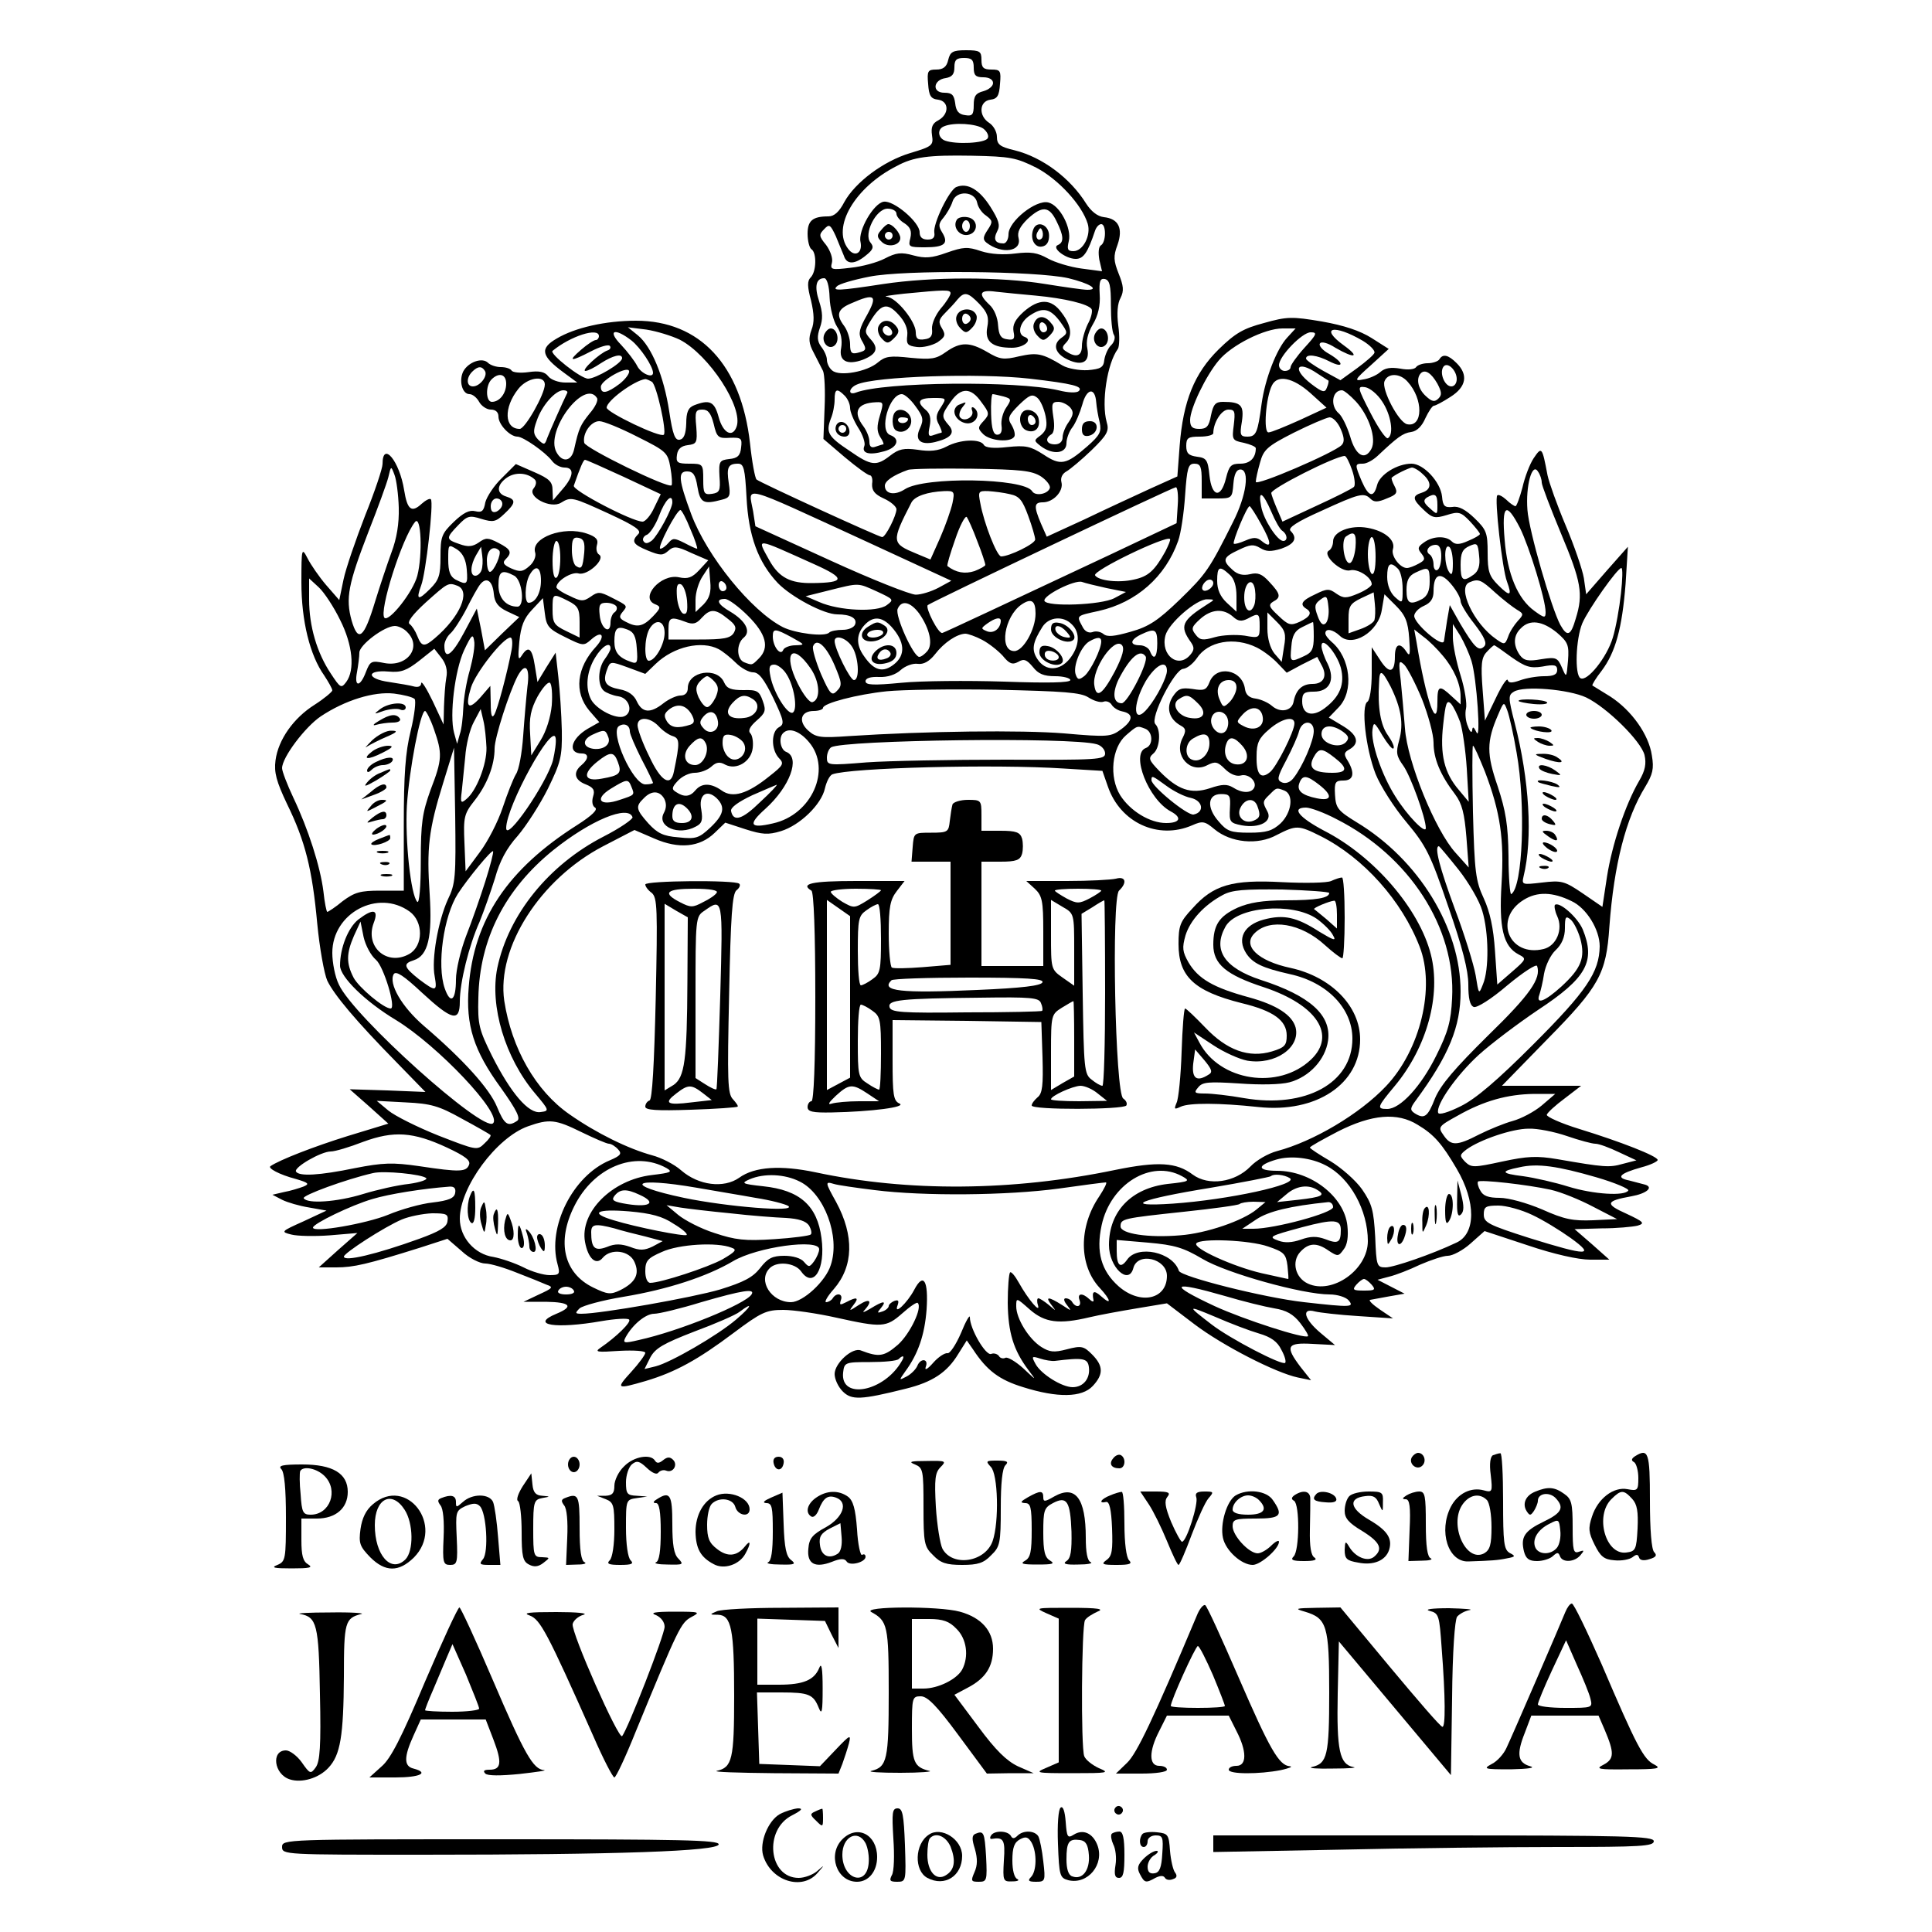 <?xml version="1.0" standalone="no"?>
<!DOCTYPE svg PUBLIC "-//W3C//DTD SVG 20010904//EN"
 "http://www.w3.org/TR/2001/REC-SVG-20010904/DTD/svg10.dtd">
<svg version="1.0" xmlns="http://www.w3.org/2000/svg"
 width="500pt" height="500pt" viewBox="0 0 500 500"
 preserveAspectRatio="xMidYMid meet">

<g transform="translate(0,500) scale(0.1,-0.1)"
fill="#000000" stroke="none">
<path d="M2454 4845 c-4 -18 -13 -25 -31 -25 -22 0 -24 -4 -21 -37 2 -31 7
-39 26 -41 28 -4 29 -37 1 -53 -16 -8 -20 -18 -17 -39 4 -26 1 -29 -56 -46
-70 -21 -143 -76 -171 -127 -13 -25 -26 -37 -41 -37 -41 0 -54 -11 -54 -45 0
-19 5 -37 10 -40 14 -9 13 -58 -2 -73 -9 -9 -9 -23 1 -60 8 -35 9 -56 1 -76
-8 -22 -7 -35 6 -59 9 -18 20 -39 24 -47 4 -9 6 -52 4 -96 l-3 -80 55 -47 c31
-26 60 -47 65 -47 5 0 8 -10 6 -22 -1 -17 6 -27 30 -38 18 -8 33 -21 33 -28 0
-16 -28 -72 -37 -72 -8 0 -316 141 -325 149 -4 3 -12 46 -17 94 -23 203 -130
317 -295 317 -79 0 -158 -18 -205 -46 -45 -26 -41 -45 19 -89 l34 -25 -31 0
c-17 0 -37 7 -44 16 -9 12 -24 15 -51 11 -21 -3 -41 -1 -44 4 -3 5 -15 9 -28
9 -12 0 -27 5 -33 11 -15 15 -51 2 -64 -22 -12 -24 -3 -59 16 -59 8 0 19 -9
25 -20 6 -11 20 -20 30 -20 13 0 20 -7 20 -18 0 -21 30 -52 49 -52 15 0 72
-40 89 -62 7 -10 22 -18 33 -18 26 0 24 -23 -6 -57 l-24 -28 -1 26 c0 22 -8
30 -47 47 l-48 21 -36 -36 c-20 -19 -39 -48 -43 -63 -4 -23 -9 -27 -26 -23
-15 4 -31 -4 -56 -28 -31 -30 -34 -38 -34 -90 0 -48 -4 -60 -27 -83 -31 -31
-37 -29 -23 9 12 31 33 216 25 223 -3 3 -14 -3 -24 -12 -26 -24 -37 -15 -45
35 -12 76 -56 129 -56 68 0 -11 -20 -71 -45 -133 -24 -62 -50 -137 -56 -166
l-11 -53 -34 39 c-18 21 -40 53 -48 69 -15 29 -16 27 -16 -62 0 -100 22 -189
59 -241 11 -17 21 -34 21 -39 -1 -4 -21 -21 -46 -37 -54 -34 -94 -90 -101
-144 -4 -31 2 -54 30 -113 47 -96 65 -168 78 -309 6 -63 18 -130 26 -148 18
-37 73 -103 180 -212 l74 -76 -98 4 -98 3 50 -44 50 -45 -105 -32 c-87 -27
-177 -62 -200 -78 -8 -5 23 -22 65 -33 34 -10 37 -13 20 -20 -11 -4 -33 -11
-50 -14 l-30 -7 25 -13 c14 -7 45 -16 70 -20 l45 -8 -60 -28 c-58 -26 -59 -27
-31 -34 15 -4 60 -5 100 -2 l71 6 -50 -44 -50 -45 45 0 c45 0 80 8 217 51 l71
23 37 -32 c19 -18 47 -32 61 -32 13 0 50 -11 82 -24 31 -12 66 -26 77 -31 18
-6 15 -9 -20 -25 l-40 -19 58 0 c63 -1 73 -12 27 -31 -70 -29 -3 -40 117 -19
35 6 67 8 71 4 7 -6 -33 -45 -74 -73 -16 -11 -9 -12 49 -8 37 2 67 0 67 -5 0
-5 -16 -27 -36 -49 -41 -45 -39 -46 37 -24 77 23 135 55 227 124 72 54 85 60
129 60 26 0 88 -9 137 -20 118 -26 129 -26 171 11 20 18 38 30 40 27 13 -12
-20 -80 -51 -108 -36 -31 -49 -33 -96 -15 -22 9 -68 -33 -68 -61 0 -13 9 -33
21 -45 23 -23 47 -22 163 7 69 17 107 42 136 90 l22 35 16 -23 c36 -55 68 -79
130 -98 89 -28 152 -27 180 3 28 30 28 52 -2 82 -21 21 -27 23 -65 13 -34 -9
-45 -7 -66 6 -33 21 -65 74 -65 105 0 23 0 23 35 -8 39 -34 75 -39 155 -20 25
6 80 16 122 23 l78 13 71 -54 c74 -56 211 -126 268 -138 l34 -7 -27 34 c-41
54 -36 64 31 60 l58 -3 -37 31 c-43 36 -51 66 -15 56 12 -3 63 -9 112 -12 l90
-6 -34 23 c-19 13 -30 24 -25 25 5 1 27 5 49 9 l40 7 -35 18 -35 18 30 8 c17
4 53 18 80 31 28 12 60 23 72 23 12 0 39 14 59 32 l36 32 112 -37 c68 -23 131
-37 161 -37 l50 0 -45 40 -45 39 70 2 c39 0 80 4 93 7 20 6 16 10 -29 31 -56
25 -54 33 13 45 39 7 58 23 36 30 -7 2 -26 7 -42 11 -35 7 -25 18 32 34 23 6
42 15 42 19 0 10 -98 48 -202 80 -49 15 -86 32 -85 37 2 6 23 25 46 42 l43 33
-103 0 -102 0 117 120 c135 137 153 170 161 291 12 163 43 282 93 363 19 32
23 46 17 81 -8 54 -52 116 -107 152 -24 15 -45 28 -47 29 -1 2 9 19 24 38 36
48 53 110 62 225 l6 96 -54 -61 -54 -62 -6 42 c-4 23 -25 84 -47 136 -22 52
-43 111 -47 130 -14 74 -15 75 -36 44 -10 -15 -23 -49 -29 -76 -7 -26 -15 -48
-18 -48 -3 0 -14 7 -24 17 -10 9 -20 14 -23 11 -8 -7 13 -192 25 -223 14 -38
8 -40 -23 -9 -23 23 -27 35 -27 83 0 52 -3 60 -34 90 -23 22 -41 32 -57 29
-20 -2 -25 2 -27 27 -4 38 -48 85 -79 85 -37 0 -82 -28 -89 -55 -9 -35 -22
-31 -40 10 -18 43 -18 45 3 45 10 0 26 9 38 20 51 48 65 59 87 62 15 2 28 15
37 36 8 17 18 32 22 32 4 0 23 10 43 23 41 26 46 57 16 87 -22 22 -36 25 -45
10 -3 -5 -17 -10 -30 -10 -13 0 -27 -5 -30 -10 -4 -6 -21 -8 -41 -4 -24 4 -40
2 -52 -9 -9 -8 -29 -17 -44 -19 -24 -5 -23 -1 20 37 l46 42 -44 28 c-30 19
-72 33 -129 43 -77 13 -90 13 -150 -4 -53 -14 -74 -26 -117 -68 -63 -62 -92
-134 -101 -249 l-6 -80 -71 -32 c-39 -18 -115 -53 -169 -79 l-98 -45 -15 34
c-19 45 -18 55 5 55 27 0 54 29 48 52 -3 11 2 22 13 28 9 5 39 30 65 55 41 40
46 50 39 73 -14 50 1 151 29 189 4 6 5 33 1 61 -4 31 -2 57 6 71 9 18 8 31 -5
63 -13 33 -14 45 -3 74 15 43 3 68 -35 72 -17 2 -33 15 -46 35 -41 66 -113
120 -185 138 -38 9 -46 15 -46 35 0 13 -9 29 -20 36 -28 18 -26 56 3 60 18 2
23 10 25 41 3 34 1 37 -22 37 -21 0 -26 5 -26 25 0 22 -4 25 -40 25 -34 0 -41
-4 -46 -25z m66 -20 c0 -20 5 -25 25 -25 15 0 25 -6 25 -15 0 -8 -11 -17 -25
-21 -20 -5 -25 -13 -25 -36 0 -25 -4 -29 -22 -26 -17 2 -24 11 -26 31 -3 21
-8 27 -28 27 -33 0 -29 34 4 38 16 3 22 10 22 28 0 19 5 24 25 24 20 0 25 -5
25 -25z m25 -158 c10 -8 15 -19 11 -25 -8 -13 -83 -16 -110 -6 -19 7 -21 30
-3 37 25 11 84 7 102 -6z m137 -101 c57 -30 118 -96 133 -145 9 -30 -12 -71
-37 -71 -15 0 -17 5 -12 26 8 33 -23 93 -53 100 -32 8 -103 -49 -103 -82 0
-13 -6 -24 -13 -24 -22 0 -27 11 -16 32 8 15 4 28 -18 63 -28 44 -59 63 -88
51 -18 -7 -61 -95 -57 -118 2 -12 -3 -18 -17 -18 -14 0 -21 6 -21 19 0 26 -67
83 -93 79 -26 -4 -67 -75 -60 -104 6 -29 -15 -41 -32 -18 -43 56 17 159 125
214 44 24 83 29 195 27 100 -2 115 -5 167 -31z m-153 -91 c2 -11 12 -26 23
-33 17 -13 18 -16 4 -37 -12 -18 -13 -25 -3 -33 40 -31 92 -23 83 12 -4 15 3
29 23 49 38 35 56 34 75 -5 19 -38 20 -55 4 -62 -18 -7 20 -36 46 -36 20 0 31
16 50 73 3 9 10 17 16 17 13 0 13 -47 -1 -55 -6 -4 -7 -19 -4 -37 l7 -30 -53
7 c-30 4 -69 16 -87 26 -27 15 -44 18 -84 13 -31 -4 -64 -2 -89 6 -35 12 -46
11 -89 -4 -39 -14 -56 -15 -86 -7 -32 9 -45 7 -74 -8 -19 -10 -59 -21 -89 -24
-49 -6 -53 -5 -48 13 3 11 -4 31 -15 46 -19 23 -19 27 -5 41 13 14 16 12 30
-18 8 -19 17 -42 21 -51 7 -23 28 -23 57 1 19 15 21 22 12 33 -19 22 14 88 44
88 13 0 23 -6 23 -13 0 -7 9 -18 21 -25 15 -10 19 -20 15 -38 -6 -23 -4 -24
38 -24 51 0 62 10 44 39 -10 16 -9 23 4 38 8 10 19 28 23 41 9 30 58 28 64 -3z
m236 -195 c54 -13 82 -30 49 -30 -10 0 -59 7 -109 15 -115 19 -293 19 -419 0
-117 -18 -133 -18 -120 -6 5 6 43 17 84 25 88 18 432 15 515 -4z m-618 -50 c1
-27 10 -61 19 -75 11 -16 14 -36 11 -55 -7 -34 15 -46 56 -31 35 14 42 29 21
52 -17 19 -17 22 -2 47 28 46 44 50 73 18 17 -18 25 -37 23 -54 -3 -23 1 -27
25 -30 16 -2 39 4 53 12 20 14 22 19 12 36 -10 16 -9 23 7 39 11 11 26 27 33
36 18 21 27 19 57 -12 21 -22 25 -35 20 -60 -7 -37 13 -53 64 -53 30 0 55 20
33 28 -21 7 -13 39 14 56 33 22 52 18 78 -17 20 -28 20 -29 2 -42 -23 -17 -15
-41 18 -56 37 -17 57 -6 50 29 -4 18 1 40 14 62 14 23 20 50 18 78 -2 34 1 42
13 40 13 -3 16 -17 16 -68 0 -36 3 -70 8 -77 4 -6 1 -18 -7 -26 -8 -7 -16 -25
-18 -38 -2 -20 -9 -24 -43 -27 -22 -1 -51 4 -65 12 -53 32 -66 34 -112 24 -41
-10 -51 -8 -83 11 -45 26 -69 27 -107 0 -25 -18 -38 -20 -91 -15 -54 6 -66 4
-85 -12 -28 -24 -99 -37 -118 -21 -8 6 -14 19 -14 28 0 9 -7 24 -15 34 -10 14
-11 26 -3 49 8 22 7 40 -2 68 -13 39 -8 60 13 60 7 0 13 -19 14 -50z m313 11
c0 -5 -11 -23 -25 -39 -14 -17 -24 -40 -23 -53 2 -18 -3 -25 -19 -27 -18 -3
-23 2 -23 18 0 28 -50 90 -75 92 -11 1 9 4 45 8 104 10 120 11 120 1z m220 -6
c76 -7 137 -22 145 -35 3 -5 -1 -23 -10 -39 -8 -17 -15 -41 -15 -56 0 -26 -14
-32 -40 -15 -12 7 -12 12 -2 22 18 18 15 45 -10 78 -27 38 -59 38 -99 3 -22
-20 -29 -34 -26 -51 4 -19 1 -23 -17 -20 -16 2 -21 11 -23 36 -1 20 -10 42
-22 53 -31 29 -26 40 17 34 20 -2 66 -7 102 -10z m-436 -50 c-20 -35 -23 -48
-15 -64 15 -26 14 -28 -9 -34 -16 -4 -20 0 -20 22 0 15 -7 36 -15 47 -22 29
-18 44 18 59 61 27 69 21 41 -30z m-485 -64 c76 -39 166 -177 147 -226 -11
-29 -35 -15 -46 25 -11 41 -23 47 -64 31 -15 -6 -20 -18 -20 -47 -1 -27 -6
-40 -17 -42 -12 -2 -18 13 -27 73 -14 92 -46 168 -81 197 l-26 21 48 -6 c26
-4 65 -16 86 -26z m1572 5 c-27 -29 -57 -106 -66 -171 -10 -75 -14 -85 -37
-85 -18 0 -20 4 -14 39 6 42 -2 51 -49 51 -20 0 -25 -7 -31 -35 -5 -28 -11
-35 -30 -35 -18 0 -24 5 -24 23 0 30 41 115 74 154 33 40 119 83 165 83 l34 0
-22 -24z m196 -8 c18 -11 32 -25 30 -31 -1 -5 -22 -23 -45 -40 l-43 -31 -44
24 c-25 14 -45 28 -45 32 0 13 29 9 60 -7 39 -20 39 -4 0 19 -17 9 -28 22 -24
27 3 6 20 2 40 -11 50 -29 65 -25 22 6 -65 47 -26 56 49 12z m-1977 12 c0 -5
-4 -10 -8 -10 -5 0 -22 -11 -38 -25 -36 -31 -28 -32 26 -4 23 12 44 18 48 14
4 -4 1 -10 -6 -12 -20 -7 -69 -52 -57 -53 6 0 24 9 40 20 31 20 55 26 55 13 0
-13 -68 -53 -88 -53 -19 0 -101 65 -92 72 46 38 120 62 120 38z m84 -11 c23
-18 56 -67 56 -84 0 -15 -31 -2 -41 18 -6 12 -25 37 -42 55 -36 37 -17 45 27
11z m1742 -19 c-20 -22 -36 -45 -36 -50 0 -6 -7 -10 -15 -10 -8 0 -15 7 -15
15 0 23 60 85 82 85 18 0 16 -5 -16 -40z m394 -81 c0 -11 -6 -19 -14 -19 -17
0 -31 34 -21 50 10 16 35 -8 35 -31z m-2515 21 c8 -13 -13 -40 -31 -40 -17 0
-18 22 -2 38 15 15 25 15 33 2z m349 -33 c-33 -25 -49 -28 -49 -8 0 17 69 55
73 41 2 -6 -9 -21 -24 -33z m1806 26 c14 -9 26 -17 28 -18 1 -1 0 -9 -4 -18
-5 -14 -11 -13 -40 9 -52 40 -38 64 16 27z m310 -26 c11 -21 12 -29 3 -38 -10
-10 -17 -9 -33 6 -20 18 -26 45 -13 59 11 11 27 1 43 -27z m-2410 0 c0 -25
-17 -47 -37 -47 -16 0 -17 42 -1 58 19 19 38 14 38 -11z m1355 13 c112 -13
139 -20 127 -32 -5 -5 -26 -5 -53 2 -109 25 -451 22 -524 -6 -21 -8 -19 12 3
21 47 21 315 30 447 15z m978 -8 c41 -45 40 -118 -1 -110 -22 4 -67 90 -59
111 8 22 40 22 60 -1z m-2233 -7 c0 -25 -51 -115 -65 -115 -40 0 -42 55 -4
103 23 30 69 37 69 12z m277 7 c12 -7 39 -129 31 -137 -9 -9 -148 58 -148 70
0 18 71 70 100 74 3 0 10 -3 17 -7z m1704 -29 l42 -38 -69 -32 c-38 -17 -74
-32 -81 -32 -14 -1 -7 91 9 122 14 28 54 20 99 -20z m186 -22 c23 -34 31 -85
15 -95 -5 -3 -25 26 -45 65 -34 66 -35 70 -14 67 12 -2 32 -18 44 -37z m-2109
22 c-12 -24 -46 -101 -52 -117 -6 -18 -8 -18 -23 -4 -13 14 -14 22 -4 49 13
39 48 79 69 79 7 0 12 -3 10 -7z m718 -7 c8 -8 14 -22 14 -32 0 -9 9 -32 21
-51 12 -18 19 -40 16 -47 -8 -19 12 -25 51 -14 34 9 43 32 16 42 -30 11 -3
106 30 106 7 0 23 -14 35 -31 20 -27 22 -35 12 -57 -15 -31 1 -45 39 -36 41
10 53 24 35 44 -19 22 -19 26 6 61 26 37 52 37 79 -2 21 -28 21 -31 6 -48 -16
-17 -16 -20 -1 -35 18 -17 70 -22 80 -6 3 5 0 18 -7 30 -11 17 -9 24 19 52 27
26 34 29 47 19 9 -7 18 -29 22 -48 5 -26 2 -37 -12 -49 -19 -14 -19 -14 0 -29
31 -23 66 -19 66 8 0 12 7 31 16 42 8 11 19 37 25 58 11 42 33 46 36 6 1 -13
5 -37 9 -52 5 -24 1 -33 -32 -62 -55 -48 -69 -51 -114 -21 -33 21 -45 24 -93
19 -35 -4 -57 -2 -61 6 -10 16 -62 14 -97 -5 -21 -11 -43 -13 -74 -8 -36 5
-49 2 -71 -15 -36 -28 -49 -27 -105 12 -56 37 -62 48 -49 83 6 14 10 36 10 50
0 28 6 30 26 10z m1323 -15 c34 -37 54 -97 40 -123 -17 -31 -41 -17 -55 33 -8
26 -21 52 -29 59 -23 19 -18 60 8 60 5 0 21 -13 36 -29z m-1964 9 c4 -6 -5
-24 -19 -40 -24 -30 -28 -38 -40 -92 -7 -33 -31 -36 -46 -8 -30 55 73 191 105
140z m1052 4 c21 -6 21 -8 7 -29 -9 -13 -14 -34 -12 -47 2 -15 -2 -23 -11 -23
-10 0 -15 15 -16 53 -1 28 1 52 4 52 3 0 16 -3 28 -6z m-162 -28 c-13 -19 -14
-29 -5 -45 6 -12 9 -21 6 -21 -2 0 -11 -3 -20 -6 -13 -5 -15 -1 -10 23 4 20 1
33 -10 42 -25 21 -19 31 19 31 35 0 35 0 20 -24z m-158 -22 c-8 -27 -8 -40 1
-55 7 -10 10 -19 8 -19 -2 0 -11 -3 -20 -6 -11 -4 -16 0 -16 13 0 11 -7 28
-15 39 -29 38 -17 61 32 63 20 1 20 -1 10 -35z m493 21 c9 -11 8 -19 -4 -37
-9 -12 -16 -30 -16 -40 0 -11 -8 -18 -20 -18 -22 0 -27 15 -9 26 7 4 9 21 5
45 -5 34 -4 39 13 39 10 0 24 -7 31 -15z m-923 -42 c8 -35 12 -38 42 -36 29 1
32 -1 29 -25 -2 -21 -9 -28 -31 -30 -25 -3 -27 -6 -25 -45 3 -37 0 -42 -19
-45 -21 -3 -23 1 -23 37 0 40 -1 41 -36 41 -31 0 -35 3 -32 23 2 15 11 23 28
25 23 3 25 6 22 47 -4 40 -2 45 16 45 15 0 22 -10 29 -37z m1346 -3 c-5 -38
-4 -40 26 -46 17 -4 31 -10 31 -14 0 -25 -15 -40 -40 -40 -24 0 -29 -5 -37
-37 -13 -54 -37 -50 -43 7 -4 40 -8 45 -32 48 -22 3 -28 9 -28 28 0 21 5 24
35 24 19 0 35 4 35 9 0 27 21 61 39 61 17 0 18 -5 14 -40z m277 -11 c9 -21 10
-33 2 -41 -20 -20 -222 -107 -222 -95 0 7 5 29 11 50 9 33 18 42 87 77 42 21
84 39 93 40 9 0 22 -14 29 -31z m-1821 -19 c76 -38 79 -41 86 -80 4 -23 5 -43
3 -46 -9 -9 -223 96 -226 110 -5 24 17 56 39 56 11 0 55 -18 98 -40z m1850
-86 c7 -20 9 -40 5 -44 -5 -5 -49 -27 -97 -49 l-88 -41 -15 35 c-8 19 -14 36
-14 39 0 12 164 95 190 96 4 0 12 -16 19 -36z m-1885 -18 l96 -45 -17 -35 c-9
-20 -23 -36 -30 -36 -27 0 -182 81 -178 93 17 49 25 67 29 67 3 0 48 -20 100
-44z m318 -53 c5 -100 30 -168 81 -222 35 -36 119 -81 154 -81 34 0 52 -10 46
-26 -3 -8 -17 -14 -32 -14 -15 0 -31 -3 -35 -7 -11 -12 -88 -2 -120 14 -82 42
-196 183 -237 292 -33 89 -35 111 -11 111 16 0 22 -9 27 -40 7 -42 16 -46 64
-33 20 5 22 10 17 43 -6 40 -2 50 24 50 15 0 18 -13 22 -87z m1178 42 l0 -45
39 0 c39 0 40 1 43 38 2 25 8 37 18 37 25 0 16 -67 -19 -136 -61 -122 -69
-134 -138 -201 -56 -54 -80 -70 -127 -83 -42 -12 -60 -14 -70 -6 -7 6 -20 9
-29 5 -10 -3 -20 2 -26 15 -15 28 -17 27 43 40 97 22 172 88 205 181 7 19 15
72 18 118 5 71 8 82 24 82 16 0 19 -8 19 -45z m-2078 -69 c1 -41 -5 -79 -19
-116 -11 -30 -30 -87 -42 -126 -29 -96 -44 -108 -61 -50 -16 58 -9 94 44 231
24 61 47 124 51 140 7 30 7 30 16 6 5 -13 10 -51 11 -85z m1662 81 c15 -10 25
-24 23 -30 -5 -16 -38 -22 -46 -8 -22 34 -278 38 -329 5 -26 -17 -52 -13 -52
9 0 12 21 27 60 41 8 3 83 4 165 3 127 -2 155 -5 179 -20z m988 6 c24 -21 23
-40 -2 -48 -26 -8 -25 -17 5 -45 22 -21 29 -22 59 -13 31 10 37 8 60 -16 14
-15 26 -30 26 -33 0 -3 -14 -11 -31 -18 -22 -10 -33 -10 -42 -1 -15 15 -49 14
-72 -3 -16 -11 -17 -16 -6 -29 10 -13 9 -17 -8 -26 -11 -6 -24 -11 -30 -11
-18 0 -42 32 -36 49 7 23 -21 47 -66 55 -44 8 -89 -10 -89 -35 0 -10 -5 -21
-11 -24 -18 -11 32 -57 55 -51 20 5 56 -18 56 -36 0 -5 -16 -16 -35 -24 -31
-13 -38 -13 -57 0 -18 13 -24 13 -54 -2 -35 -16 -41 -26 -24 -37 17 -10 11
-21 -16 -34 -24 -11 -30 -9 -56 16 -24 22 -26 28 -13 36 21 11 19 20 -10 51
-19 21 -30 25 -50 20 -18 -4 -32 -1 -45 11 -28 25 -25 33 16 52 29 14 38 15
55 5 16 -10 28 -10 55 -2 34 12 43 27 24 46 -8 8 17 24 80 52 98 45 110 48
127 31 9 -9 19 -9 42 1 26 10 29 15 20 32 -6 11 -9 21 -7 22 10 9 44 25 52 26
5 0 18 -7 28 -17z m308 -22 c0 -7 23 -67 50 -132 52 -124 58 -156 38 -220 -13
-45 -22 -48 -40 -16 -23 43 -81 243 -85 297 -5 62 12 124 27 100 6 -8 10 -21
10 -29z m-2606 8 c5 -5 4 -14 -3 -23 -18 -21 44 -54 71 -37 26 16 29 15 125
-29 67 -31 84 -43 75 -52 -19 -19 -14 -27 25 -43 32 -13 38 -13 52 -1 14 13
22 13 60 -5 l44 -19 -24 -26 c-18 -19 -29 -23 -52 -18 -47 10 -103 -54 -61
-70 15 -6 14 -10 -6 -31 -26 -27 -41 -30 -71 -14 -16 8 -18 13 -8 25 14 17 14
16 -29 38 -29 15 -35 15 -53 2 -19 -13 -25 -13 -55 2 -19 8 -34 19 -34 22 0
17 40 41 57 36 23 -7 72 38 53 49 -6 4 -8 15 -5 25 4 13 -2 21 -26 29 -60 21
-146 -11 -134 -49 3 -9 -3 -25 -15 -35 -17 -15 -24 -16 -47 -6 -20 9 -23 15
-15 23 18 18 15 26 -18 43 -27 14 -33 14 -51 1 -16 -11 -28 -12 -50 -4 -35 12
-36 15 -3 49 23 24 29 26 60 16 30 -9 37 -8 59 13 30 28 31 37 5 45 -26 8 -25
30 2 49 22 15 53 13 72 -5z m1664 -66 l-3 -47 -171 -81 c-279 -131 -426 -200
-435 -203 -10 -4 -45 65 -38 72 7 7 632 304 642 305 4 1 7 -20 5 -46z m-809
-93 l223 -103 -33 -18 c-19 -10 -45 -18 -59 -18 -14 0 -113 39 -220 88 l-195
89 -6 39 c-12 67 -39 74 290 -77z m226 98 c-4 -18 -18 -58 -32 -90 l-25 -56
-36 15 c-65 27 -66 30 -13 133 9 16 41 27 84 29 27 1 28 -1 22 -31z m149 23
c24 -5 32 -15 47 -56 10 -27 18 -55 18 -61 1 -11 -67 -44 -88 -44 -11 0 -45
87 -54 138 -6 30 -5 32 21 31 15 -1 40 -4 56 -8z m676 -45 c10 -24 23 -47 29
-50 13 -9 14 -26 2 -26 -15 0 -51 55 -57 89 -9 45 4 38 26 -13z m430 17 c0
-26 0 -26 -20 -8 -16 14 -17 20 -8 27 22 13 28 9 28 -19z m-2420 3 c0 -8 -7
-16 -15 -20 -10 -4 -15 1 -15 14 0 11 7 20 15 20 8 0 15 -6 15 -14z m440 4 c0
-17 -37 -85 -53 -99 -11 -8 -17 -9 -22 -1 -3 5 1 13 9 16 8 3 23 26 32 50 15
40 34 59 34 34z m1524 -57 c27 -48 28 -65 1 -43 -12 10 -21 10 -42 1 -14 -6
-27 -10 -30 -8 -4 5 34 97 41 97 2 0 16 -21 30 -47z m-1477 -13 c12 -27 19
-50 17 -50 -3 0 -18 7 -33 15 -26 13 -30 13 -41 0 -7 -8 -16 -15 -21 -15 -10
0 42 100 52 100 3 0 15 -22 26 -50z m2147 3 c24 -49 66 -185 66 -217 0 -16 -3
-16 -29 3 -43 31 -70 95 -77 184 -8 92 4 100 40 30z m-1405 -33 c12 -30 21
-58 21 -62 0 -3 -13 -10 -28 -16 -25 -8 -48 -4 -70 13 -2 2 7 32 20 69 12 36
26 62 30 58 3 -4 16 -32 27 -62z m-1449 -90 c-11 -42 -73 -120 -85 -109 -15
16 45 206 79 248 16 20 20 -85 6 -139z m2428 73 c-2 -20 -8 -38 -14 -40 -15
-5 -25 60 -10 69 21 15 27 8 24 -29z m-1996 -13 c-4 -40 -7 -44 -21 -35 -6 3
-11 22 -11 41 0 28 3 35 18 32 13 -3 16 -12 14 -38z m1504 3 c-28 -50 -44 -65
-82 -73 -39 -9 -91 -3 -100 11 -7 12 184 104 194 94 2 -2 -4 -16 -12 -32z
m544 -14 c0 -31 -4 -48 -10 -44 -5 3 -10 26 -10 51 0 24 5 44 10 44 6 0 10
-23 10 -51z m-2110 -3 c0 -25 -4 -48 -10 -51 -6 -4 -10 13 -10 44 0 28 5 51
10 51 6 0 10 -20 10 -44z m659 -17 c80 -36 78 -47 -6 -48 -57 -1 -87 14 -112
59 -33 60 -40 60 118 -11z m1705 -26 c-28 -20 -34 -16 -34 25 0 31 5 41 23 49
20 9 22 7 25 -26 3 -25 -2 -39 -14 -48z m-2606 13 c3 -39 1 -41 -29 -26 -14 8
-19 21 -19 52 0 40 0 40 23 26 15 -10 23 -27 25 -52z m2522 35 c0 -17 -4 -33
-10 -36 -5 -3 -10 3 -10 14 0 11 -5 23 -10 26 -13 8 -3 25 16 25 9 0 14 -10
14 -29z m30 -19 c0 -28 -3 -33 -10 -22 -13 20 -13 73 0 65 6 -3 10 -23 10 -43z
m-2514 -18 c-3 -8 -10 -14 -16 -14 -14 0 -13 27 2 53 l13 22 3 -23 c2 -13 1
-30 -2 -38z m46 51 c7 -7 -14 -55 -24 -55 -5 0 -8 14 -8 30 0 27 17 40 32 25z
m2326 -47 c7 -7 12 -30 12 -52 0 -38 0 -39 -20 -21 -12 11 -20 31 -20 52 0 35
8 41 28 21z m-2218 -31 c0 -31 -14 -57 -32 -57 -11 0 -10 48 2 71 16 29 30 23
30 -14z m421 -61 l-21 -20 0 32 c0 18 8 45 18 60 l17 26 3 -38 c3 -29 -2 -44
-17 -60z m1361 77 c12 -10 18 -30 18 -56 l0 -40 -25 23 c-17 16 -25 34 -25 57
0 37 6 40 32 16z m518 -18 c0 -24 -6 -37 -19 -45 -32 -17 -41 -12 -41 23 0 25
6 37 23 45 34 16 37 15 37 -23z m495 -31 c-4 -37 -13 -88 -21 -114 -15 -51
-67 -116 -84 -105 -15 9 -12 101 5 142 16 37 91 143 101 143 4 0 3 -30 -1 -66z
m-2864 46 c21 -12 28 -80 8 -80 -29 0 -49 22 -49 55 0 37 9 42 41 25z m2428
-26 c12 -15 21 -32 21 -40 0 -7 16 -34 36 -59 26 -34 33 -50 25 -58 -14 -14
-25 -3 -62 59 l-27 48 -7 -40 c-3 -21 -7 -45 -8 -53 -3 -19 -77 45 -77 65 0 8
11 20 25 26 18 8 25 19 25 38 0 47 19 52 49 14z m-2879 -88 c33 -65 39 -130
16 -161 -13 -17 -15 -16 -40 22 -36 54 -56 123 -56 191 l0 55 25 -23 c14 -13
39 -51 55 -84z m398 67 c2 -22 11 -34 34 -45 l32 -15 -45 -43 -44 -43 -10 54
-11 54 -33 -62 c-32 -60 -51 -72 -51 -34 0 10 7 24 16 32 8 7 27 36 41 63 14
28 30 57 36 64 16 20 32 9 35 -25z m602 16 c0 -5 -4 -9 -10 -9 -5 0 -10 7 -10
16 0 8 5 12 10 9 6 -3 10 -10 10 -16z m984 -1 l50 -10 -30 -16 c-34 -18 -175
-23 -181 -7 -4 14 78 55 97 49 8 -3 37 -10 64 -16z m276 13 c0 -12 -20 -25
-27 -18 -7 7 6 27 18 27 5 0 9 -4 9 -9z m106 -57 c-10 -26 -26 -14 -26 20 0
40 23 55 28 19 2 -14 1 -31 -2 -39z m624 32 c20 -18 46 -38 56 -44 17 -10 18
-12 2 -29 -9 -10 -21 -28 -25 -41 -8 -21 -10 -21 -31 -6 -58 40 -102 134 -69
147 23 10 30 7 67 -27z m-2686 18 c35 -14 7 -80 -59 -136 -27 -23 -34 -22 -45
6 -5 13 -14 27 -20 31 -7 5 8 25 42 56 57 51 58 52 82 43z m594 -38 c2 -28 0
-37 -10 -34 -7 3 -14 22 -16 42 -2 28 0 37 10 34 7 -3 14 -22 16 -42z m492 23
c43 -20 44 -21 25 -35 -25 -19 -123 -15 -175 8 l-35 15 60 15 c80 20 74 20
125 -3z m1287 -74 c-3 -7 -19 -17 -36 -23 l-31 -11 0 38 c0 32 4 39 33 53 l32
15 3 -29 c2 -17 1 -36 -1 -43z m-2087 50 c26 -13 30 -21 30 -55 l0 -40 -35 17
c-31 15 -35 21 -35 55 0 43 0 43 40 23z m1961 -58 c-7 -7 -14 -1 -21 19 -9 24
-8 31 7 42 16 12 18 10 21 -19 2 -17 -1 -36 -7 -42z m216 -39 c3 -41 2 -49 -7
-35 -17 26 -30 21 -30 -12 0 -43 -15 -46 -39 -8 l-21 32 0 -67 c0 -39 -5 -70
-11 -74 -17 -10 -5 -120 21 -187 13 -32 48 -87 80 -125 51 -61 62 -83 108
-218 37 -106 52 -166 52 -202 0 -36 4 -54 14 -58 8 -3 45 20 87 56 41 34 75
56 77 50 11 -32 -18 -74 -127 -180 -86 -85 -122 -127 -137 -162 -19 -49 -28
-55 -53 -39 -12 8 -12 13 3 33 86 117 116 191 116 282 0 164 -108 341 -269
438 -49 30 -54 37 -56 71 -2 33 1 37 22 37 26 0 30 19 11 51 -11 17 -10 22 5
30 27 16 20 38 -19 61 l-35 21 25 26 c41 42 31 129 -18 170 -9 8 -16 17 -16
22 0 14 20 10 37 -6 32 -32 100 9 109 66 l7 41 30 -30 c24 -24 31 -41 34 -84z
m-2184 3 c46 -23 48 -23 67 -6 28 25 38 10 13 -18 -51 -55 -58 -118 -18 -166
l26 -30 -30 -17 c-44 -26 -53 -64 -15 -64 18 0 18 -14 -1 -30 -23 -19 -18 -39
11 -50 20 -8 24 -15 19 -31 -4 -13 -2 -25 5 -29 8 -5 -7 -20 -46 -45 -180
-114 -268 -245 -281 -420 -8 -98 13 -164 83 -260 42 -59 52 -80 42 -86 -24
-16 -33 -9 -52 37 -19 46 -86 121 -189 209 -58 50 -92 110 -78 134 6 9 26 -4
73 -48 78 -72 98 -77 98 -23 0 50 24 146 51 206 11 27 29 78 40 113 12 44 30
78 59 110 22 26 57 80 78 122 33 68 37 82 36 150 -1 42 -5 104 -9 139 l-7 63
-24 -38 -23 -38 -7 43 c-7 45 -17 52 -34 25 -9 -14 -10 -6 -6 36 4 41 12 61
33 83 l28 30 5 -39 c4 -34 10 -41 53 -62z m473 55 c47 -47 56 -82 28 -110 -18
-18 -17 -18 -38 -10 -20 8 -21 48 -1 64 19 16 5 43 -35 67 -33 19 -39 33 -14
33 9 0 36 -20 60 -44z m744 6 c0 -41 -32 -97 -55 -97 -40 0 -26 89 18 120 26
18 37 11 37 -23z m446 25 c-68 -43 -74 -57 -44 -99 9 -13 9 -20 -1 -32 -31
-38 -78 -2 -65 49 8 32 81 95 108 94 20 0 20 -1 2 -12z m-1531 -6 c3 -5 1 -12
-5 -16 -5 -3 -10 -15 -10 -26 0 -33 -25 -16 -28 19 -3 26 0 32 17 32 11 0 22
-4 26 -9z m784 -19 c27 -39 36 -79 21 -97 -7 -8 -16 -15 -21 -15 -15 0 -63
106 -56 124 10 24 33 19 56 -12z m-496 -13 c21 -16 24 -23 16 -37 -9 -14 -26
-17 -90 -17 l-79 0 0 27 c0 30 6 33 43 19 20 -8 29 -6 43 10 22 24 35 24 67
-2z m1308 5 c13 -12 22 -13 38 -5 29 16 31 14 31 -20 0 -30 -1 -31 -39 -24
-22 3 -56 2 -77 -4 -31 -9 -39 -8 -50 7 -12 15 -10 20 12 40 29 26 60 28 85 6z
m132 -78 l-6 -39 -19 22 c-11 14 -18 39 -18 64 l0 42 25 -25 c21 -21 24 -31
18 -64z m-1016 52 c35 -39 37 -73 7 -97 -29 -23 -52 -17 -78 21 -21 29 -20 57
1 80 22 24 45 23 70 -4z m283 15 c-1 -20 -18 -33 -35 -27 -17 7 -17 8 1 21 20
14 34 17 34 6z m184 -9 c22 -21 20 -56 -5 -88 -26 -33 -63 -34 -84 -2 -16 24
-13 43 13 84 17 26 54 29 76 6z m-1054 -22 c0 -29 -24 -72 -41 -72 -12 0 -12
56 1 81 16 29 40 24 40 -9z m1680 -10 c0 -32 -5 -41 -25 -50 -36 -17 -37 -16
-33 25 2 28 9 41 28 50 14 7 26 13 28 13 1 0 2 -17 2 -38z m629 11 c29 -25 32
-32 29 -73 -4 -45 -4 -45 -16 -17 -11 25 -15 27 -53 21 -34 -6 -45 -4 -56 11
-17 25 -17 50 3 69 23 24 56 19 93 -11z m-2975 1 c39 -39 0 -91 -59 -80 -34 7
-37 5 -48 -23 -15 -40 -31 -40 -23 0 3 17 6 40 6 50 0 20 65 69 92 69 9 0 24
-7 32 -16z m594 -42 c3 -37 1 -41 -15 -35 -32 11 -43 25 -43 53 0 34 7 41 33
31 17 -6 23 -18 25 -49z m2160 -32 c14 -45 25 -213 13 -185 -7 14 -10 16 -11
5 -1 -8 -6 -4 -11 10 -6 13 -8 34 -5 46 3 12 -3 51 -14 86 -11 35 -20 79 -20
98 l0 35 19 -30 c10 -17 23 -46 29 -65z m-1758 60 c34 -19 34 -19 8 -20 -14 0
-29 -6 -31 -12 -7 -17 -27 9 -27 35 0 21 6 21 50 -3z m945 -15 c0 -36 -9 -46
-19 -20 -3 8 -15 15 -26 15 -27 0 -26 14 3 28 36 17 42 14 42 -23z m739 -32
c29 -34 46 -74 46 -105 l0 -21 -23 21 c-32 30 -37 28 -37 -14 0 -80 -29 2 -54
154 l-6 33 24 -19 c14 -10 36 -32 50 -49z m-2518 -37 c-9 -30 -16 -74 -17 -98
-1 -23 -4 -54 -9 -68 l-7 -25 -8 29 c-12 45 2 161 26 213 19 40 23 44 26 25 3
-12 -3 -46 -11 -76z m1326 78 c17 -9 40 -27 53 -41 17 -21 25 -24 40 -16 15 9
22 6 38 -13 14 -18 28 -24 58 -24 21 0 39 -5 39 -10 0 -7 -60 -8 -172 -4 -95
3 -215 2 -265 -3 -73 -7 -93 -6 -93 4 0 8 13 12 35 11 22 -1 43 6 56 18 11 10
31 18 44 16 15 -2 30 6 45 25 23 30 56 52 78 53 7 0 27 -7 44 -16z m-1218 -26
c-11 -58 -36 -153 -45 -168 -6 -10 -9 -1 -9 30 l-1 45 -25 -29 c-32 -36 -41
-27 -25 25 12 38 83 129 102 129 5 0 6 -15 3 -32z m880 10 c18 -25 22 -88 6
-88 -10 0 -50 81 -50 101 0 17 29 9 44 -13z m646 12 c0 -20 -27 -75 -43 -89
-14 -11 -18 -11 -23 3 -8 21 13 73 35 86 21 12 31 12 31 0z m-690 -62 c19 -45
20 -52 6 -66 -13 -14 -18 -9 -41 43 -14 33 -23 65 -21 72 9 24 34 2 56 -49z
m725 -16 c-32 -60 -48 -71 -53 -35 -6 42 51 124 71 104 8 -8 3 -28 -18 -69z
m368 62 c18 -9 42 -28 54 -41 l23 -24 39 21 40 20 11 -21 c16 -28 6 -49 -23
-49 -27 0 -43 -15 -49 -45 -4 -25 -34 -31 -56 -12 -9 8 -28 17 -42 19 -17 2
-26 10 -28 25 -7 51 -75 63 -92 17 -8 -20 -14 -22 -44 -17 -29 4 -37 1 -51
-20 -18 -28 -10 -58 21 -75 13 -7 14 -13 5 -31 -25 -46 20 -95 64 -71 20 10
26 9 45 -10 13 -13 29 -20 41 -17 21 6 44 -17 34 -33 -8 -13 -31 -13 -54 2
-15 9 -28 9 -60 -2 -49 -16 -83 -4 -130 44 -28 29 -30 34 -16 46 17 14 20 61
5 76 -15 15 50 142 72 143 10 1 25 13 35 27 29 45 98 57 156 28z m217 -52 c11
-42 -2 -75 -42 -105 -32 -24 -58 -16 -58 18 0 21 5 25 30 25 41 0 56 30 36 72
-9 17 -16 38 -16 46 0 27 39 -17 50 -56z m-1890 50 c0 -5 -7 -17 -15 -28 -18
-24 -19 -68 -2 -82 6 -5 23 -12 37 -14 29 -4 40 -42 15 -52 -21 -8 -71 18 -85
43 -16 30 -12 73 10 109 18 30 40 43 40 24z m280 -2 c11 -6 31 -22 44 -35 14
-14 34 -25 45 -25 15 0 28 -17 52 -66 28 -59 30 -68 15 -76 -20 -11 -21 -56
-1 -79 15 -15 13 -19 -24 -48 -57 -46 -95 -57 -123 -37 -28 20 -52 20 -68 1
-14 -17 -29 -19 -50 -5 -12 7 -12 12 4 29 11 12 30 21 44 21 14 0 33 7 43 16
13 12 22 13 36 5 29 -15 67 8 71 43 2 16 -1 33 -6 38 -7 7 -1 18 16 33 23 20
25 26 16 51 -9 26 -15 29 -50 28 -32 0 -43 4 -50 20 -18 41 -94 29 -94 -15 0
-12 -7 -19 -19 -19 -10 0 -30 -9 -44 -20 -34 -27 -55 -25 -69 5 -7 16 -22 27
-44 31 -37 7 -45 19 -33 51 8 22 9 22 53 6 l46 -17 27 26 c47 45 119 61 163
38z m2052 -21 c36 -25 48 -29 80 -24 31 6 38 4 38 -9 0 -12 -10 -16 -34 -16
-19 0 -47 -5 -63 -11 -20 -7 -29 -7 -31 1 -2 6 -16 -15 -31 -47 l-28 -58 -6
80 c-5 65 -3 83 10 97 9 10 18 18 20 18 2 0 22 -14 45 -31z m-2757 -53 c-3
-16 -5 -49 -6 -75 l-1 -46 -28 60 c-16 33 -29 54 -30 47 0 -8 -7 -11 -17 -9
-10 3 -40 8 -66 12 -59 8 -60 32 -1 27 32 -3 47 3 79 28 l39 31 18 -23 c12
-15 17 -33 13 -52z m943 24 c24 -35 26 -80 5 -87 -7 -3 -24 19 -38 47 -40 80
-15 110 33 40z m867 31 c8 -14 -47 -121 -62 -121 -22 0 -25 26 -8 62 30 58 56
80 70 59z m715 -110 c16 -41 30 -91 30 -113 0 -41 17 -83 56 -134 18 -24 24
-50 29 -110 l6 -79 -34 38 c-52 57 -125 235 -131 322 -3 39 -8 95 -11 125 -6
49 -5 53 9 40 8 -8 29 -48 46 -89z m-1645 65 c20 -30 30 -91 17 -100 -13 -8
-50 51 -58 93 -5 24 -3 31 10 31 8 0 23 -11 31 -24z m985 8 c0 -17 -26 -68
-49 -96 -38 -47 -42 6 -6 69 26 43 55 57 55 27z m-1655 -41 c-3 -27 -8 -84
-11 -127 -3 -44 -11 -89 -19 -100 -7 -12 -22 -50 -34 -86 -12 -36 -38 -87 -59
-115 l-37 -50 -3 73 c-3 67 -1 76 26 110 33 42 52 92 52 135 0 28 38 146 60
188 20 36 32 22 25 -28z m2234 0 c27 -55 34 -96 22 -139 -9 -32 -7 -41 11 -66
19 -27 58 -135 58 -161 0 -17 -48 32 -79 82 -35 55 -64 140 -59 173 3 21 5 20
26 -16 13 -21 25 -36 28 -33 4 3 -3 18 -14 34 -19 26 -27 72 -23 136 1 36 7
34 30 -10z m-1749 12 c10 -12 10 -21 2 -40 -7 -14 -16 -25 -22 -25 -6 0 -15
11 -22 25 -8 19 -8 28 2 40 7 8 16 15 20 15 4 0 13 -7 20 -15z m-422 -60 c-3
-31 -14 -67 -29 -91 l-24 -39 -3 55 c-3 43 2 65 19 97 13 23 27 39 32 36 5 -3
7 -29 5 -58z m1772 46 c0 -11 -8 -27 -17 -37 -16 -16 -18 -15 -26 4 -13 28 -2
52 23 52 13 0 20 -7 20 -19z m-383 -26 c14 -9 31 -14 39 -11 7 3 17 -1 21 -8
5 -8 17 -15 27 -17 30 -6 29 -23 -2 -46 -27 -20 -34 -21 -148 -11 -110 9 -358
6 -557 -7 -72 -5 -85 -4 -105 14 -27 24 -20 51 14 51 13 0 24 4 24 8 0 12 88
35 165 43 39 4 166 6 284 4 175 -4 218 -7 238 -20z m1288 0 c54 -26 142 -113
151 -149 5 -22 2 -40 -14 -67 -36 -62 -70 -165 -83 -247 l-12 -79 -51 35 c-47
32 -55 34 -105 28 -52 -6 -53 -6 -48 16 24 98 15 250 -23 397 -17 66 -17 72
-2 81 26 16 142 6 187 -15z m-3032 -4 c4 -4 0 -41 -10 -82 -14 -56 -18 -115
-18 -244 l0 -170 -61 0 c-51 0 -66 -4 -97 -27 -19 -16 -38 -28 -40 -28 -2 0
-7 24 -10 53 -8 64 -39 161 -78 243 -16 34 -29 68 -29 76 0 28 60 107 100 134
63 42 138 65 190 59 24 -3 48 -9 53 -14z m875 0 c24 -15 10 -46 -22 -49 -40
-5 -54 12 -31 38 20 22 33 24 53 11z m1153 -12 c24 -24 14 -43 -21 -37 -31 4
-50 35 -30 48 21 14 27 13 51 -11z m678 -48 c6 -19 14 -73 17 -120 l5 -86 -25
30 c-38 44 -50 92 -41 170 6 55 9 65 20 54 7 -8 17 -29 24 -48z m-1988 18 c7
-14 6 -20 -3 -24 -33 -11 -51 -9 -62 8 -9 15 -7 21 7 32 22 16 44 10 58 -16z
m2134 -97 c24 -135 16 -348 -14 -366 -3 -2 -7 42 -7 98 -1 81 -7 117 -28 181
-29 84 -29 116 1 185 15 35 15 35 24 11 5 -13 16 -62 24 -109z m-657 92 c4
-26 -22 -38 -50 -23 -19 10 -19 11 -2 30 22 24 48 21 52 -7z m-2145 -31 c22
-63 22 -78 -9 -158 -21 -59 -25 -84 -25 -183 0 -67 -4 -111 -9 -106 -17 17
-32 159 -27 249 6 93 35 245 47 245 3 0 14 -21 23 -47z m136 -48 c1 -43 -26
-112 -52 -133 -14 -12 -16 -10 -12 20 2 18 6 58 9 89 2 31 12 72 22 90 l18 34
7 -30 c4 -16 7 -48 8 -70z m599 68 c4 -25 -22 -37 -38 -17 -10 11 -10 17 0 29
17 20 34 14 38 -12z m1320 3 c2 -10 -1 -23 -7 -29 -16 -16 -44 14 -35 37 8 22
38 17 42 -8z m-1473 -16 c10 -11 26 -22 36 -25 18 -6 19 -15 3 -92 -8 -41 -34
-25 -64 40 -17 34 -30 70 -30 80 0 23 32 22 55 -3z m1645 8 c0 -21 -46 -112
-63 -126 -24 -20 -36 -7 -35 41 0 34 6 47 32 69 33 29 66 36 66 16z m-1720
-21 c0 -7 14 -39 30 -71 17 -32 30 -60 30 -62 0 -2 -9 -4 -20 -4 -32 0 -93
136 -68 151 14 9 28 2 28 -14z m1770 1 c0 -25 -29 -92 -52 -121 -8 -11 -20
-16 -30 -12 -14 6 -13 13 11 58 15 29 30 62 33 75 8 29 38 29 38 0z m-436 6
c20 -8 21 -43 1 -50 -39 -15 7 -133 65 -164 30 -16 24 -30 -12 -30 -42 0 -93
31 -119 72 -29 47 -22 123 15 155 30 26 29 25 50 17z m512 -8 c15 -11 16 -17
7 -27 -18 -18 -63 -3 -63 21 0 24 27 27 56 6z m-2045 -74 c-17 -60 -121 -212
-121 -175 0 56 121 276 128 233 2 -10 -2 -36 -7 -58z m143 61 c8 -19 -11 -34
-38 -31 -28 4 -30 23 -4 36 32 15 35 14 42 -5z m520 -14 c59 -70 7 -188 -94
-210 -60 -14 -65 -3 -19 38 63 57 91 132 54 147 -15 5 -21 37 -8 49 15 15 43
5 67 -24z m-170 -1 c16 -26 -16 -57 -38 -38 -9 7 -16 23 -16 37 0 19 4 24 21
21 12 -2 27 -11 33 -20z m1206 -2 c0 -28 -24 -51 -45 -42 -20 7 -19 43 3 55
28 17 42 13 42 -13z m-1305 3 c13 -20 -4 -59 -26 -59 -27 0 -35 27 -14 50 20
22 31 25 40 9z m1013 -5 c12 -3 22 -14 22 -24 0 -16 -19 -17 -257 -16 -142 0
-304 -3 -360 -7 -99 -8 -103 -8 -103 12 0 11 5 23 11 27 32 19 622 27 687 8z
m377 -4 c22 -25 13 -52 -17 -48 -23 3 -34 28 -24 54 7 19 20 18 41 -6z m628
-67 c40 -105 50 -175 43 -290 -7 -113 4 -162 44 -183 21 -11 21 -12 -17 -45
l-38 -33 -6 87 c-4 60 -13 101 -29 136 -21 45 -24 68 -28 223 -2 94 -2 172 0
172 3 0 16 -30 31 -67z m-2684 -331 c-25 -55 -43 -155 -34 -199 7 -40 3 -40
-41 -7 -39 31 -42 40 -13 49 37 12 48 60 41 171 -8 119 -3 166 35 288 l28 91
3 -174 c2 -160 1 -178 -19 -219z m2295 367 c35 -27 33 -39 -6 -39 -48 0 -63
12 -49 39 14 26 22 26 55 0z m-1855 -11 c11 -29 5 -35 -41 -43 -47 -9 -52 12
-12 44 34 27 43 26 53 -1z m1155 -17 l99 -6 14 -40 c32 -94 130 -139 218 -101
27 12 33 11 58 -10 42 -35 112 -42 161 -15 51 26 56 26 114 -3 111 -56 210
-167 256 -286 41 -105 2 -267 -87 -361 -68 -72 -188 -143 -282 -168 -23 -6
-54 -24 -69 -40 -40 -41 -108 -51 -149 -21 -42 32 -90 35 -202 12 -265 -55
-535 -57 -774 -6 -90 19 -158 15 -198 -14 -40 -28 -105 -20 -150 19 -18 16
-52 33 -75 39 -62 17 -144 57 -214 106 -88 61 -150 171 -169 294 -20 138 93
315 256 400 l81 42 51 -22 c64 -28 118 -23 157 15 l27 26 52 -17 c44 -14 59
-15 92 -5 49 15 105 69 114 111 4 17 12 33 19 36 45 17 419 27 600 15z m265
-45 c19 -14 47 -28 63 -31 31 -7 36 -37 7 -43 -16 -3 -109 73 -109 89 0 13 2
12 39 -15z m395 3 c36 -28 33 -43 -6 -35 -39 8 -53 20 -45 40 8 21 19 20 51
-5z m-1780 -5 c9 -22 9 -21 -30 -34 -52 -18 -67 2 -23 29 41 25 45 26 53 5z
m333 -40 c-46 -45 -69 -52 -75 -23 -2 9 19 24 55 41 32 14 60 26 63 27 3 0
-16 -20 -43 -45z m1357 30 c25 -10 19 -57 -10 -85 -21 -19 -36 -24 -81 -24
-48 0 -58 4 -79 29 -32 36 -29 71 6 71 23 0 25 -4 23 -37 -2 -35 0 -38 31 -44
46 -8 80 10 66 36 -13 24 -13 26 6 44 18 18 17 18 38 10z m-1605 -21 c6 -12 6
-24 -1 -37 -19 -35 38 -60 83 -35 16 8 18 17 14 43 -8 39 14 55 40 30 23 -23
18 -43 -17 -76 -29 -27 -37 -30 -82 -25 -40 3 -55 11 -78 36 -32 36 -34 44
-12 65 20 21 41 20 53 -1z m1535 -19 c9 -24 7 -31 -10 -38 -25 -10 -46 12 -33
35 12 23 35 25 43 3z m-1476 -6 c20 -20 14 -38 -13 -38 -18 0 -25 5 -25 18 0
32 17 41 38 20z m1681 -28 c188 -95 309 -281 299 -464 -3 -59 -10 -86 -41
-148 -39 -79 -93 -138 -127 -138 -28 0 -26 5 20 60 83 100 120 235 93 340 -30
118 -147 254 -276 320 -66 35 -86 60 -47 60 11 0 47 -13 79 -30z m-1822 5 c1
-5 -32 -28 -75 -50 -142 -73 -246 -202 -275 -340 -20 -98 20 -233 98 -325 37
-44 37 -45 14 -48 -31 -5 -77 49 -126 146 -33 67 -37 80 -35 150 3 152 69 281
194 382 96 77 194 118 205 85z m2138 -136 c26 -33 54 -81 61 -106 17 -56 18
-152 2 -190 -11 -28 -11 -27 -19 23 -5 28 -29 106 -54 172 -39 106 -54 162
-41 162 1 0 24 -27 51 -61z m-2519 -30 c-13 -41 -35 -104 -50 -142 -14 -37
-26 -87 -26 -112 0 -54 -14 -66 -29 -23 -21 60 -3 187 34 245 26 40 87 114 91
110 2 -2 -7 -37 -20 -78z m2811 -51 c39 -18 73 -74 73 -117 -1 -67 -34 -116
-172 -254 -93 -93 -149 -141 -188 -160 -32 -16 -56 -23 -58 -17 -7 20 48 98
105 150 32 29 101 81 153 116 126 83 150 126 116 209 -14 32 -61 73 -72 63 -2
-3 0 -16 6 -29 16 -34 -2 -77 -35 -85 -89 -22 -131 78 -52 127 35 22 75 21
124 -3z m-3007 -27 c36 -26 36 -89 -1 -110 -57 -32 -115 18 -92 80 14 36 -1
39 -40 9 -26 -21 -47 -73 -47 -119 0 -29 65 -93 145 -141 108 -66 276 -243
251 -267 -25 -25 -362 277 -399 359 -10 20 -17 57 -17 82 0 103 118 166 200
107z m3030 -71 c13 -49 2 -76 -49 -123 -43 -39 -67 -48 -57 -21 3 9 9 33 12
54 4 22 17 49 30 61 16 15 24 34 24 57 0 29 2 33 15 22 8 -7 19 -29 25 -50z
m-3117 -54 c20 -17 53 -126 38 -126 -18 0 -83 55 -96 80 -19 37 -19 62 1 108
l17 37 8 -40 c5 -22 19 -48 32 -59z m3017 -377 c-19 -16 -53 -34 -75 -40 -22
-6 -61 -22 -87 -35 -58 -30 -73 -30 -92 -2 -15 21 -14 23 37 51 67 38 128 55
197 56 l55 0 -35 -30z m-2795 -34 c39 -21 72 -40 74 -42 3 -2 -4 -12 -15 -22
-19 -19 -21 -18 -119 20 -55 22 -113 51 -130 65 l-30 25 75 -4 c65 -3 86 -9
145 -42z m2474 -16 c42 -25 63 -49 101 -114 50 -85 50 -168 -1 -191 -63 -30
-162 -64 -183 -64 -23 0 -24 4 -27 79 -4 69 -8 85 -34 123 -17 24 -54 56 -82
73 -29 17 -52 32 -53 35 0 3 33 21 73 42 87 44 153 50 206 17z m-2164 -19 c33
-16 65 -30 71 -30 6 0 17 -7 24 -15 10 -11 6 -16 -22 -28 -96 -40 -162 -173
-135 -269 7 -26 5 -28 -21 -28 -15 0 -46 9 -67 20 -22 11 -57 23 -78 27 -49 7
-87 51 -87 99 0 82 95 210 176 239 56 20 72 18 139 -15z m2550 -10 c32 -11 65
-20 74 -20 9 0 36 -10 61 -22 l45 -21 -35 -9 c-35 -10 -48 -9 -169 12 -53 9
-78 8 -143 -6 -74 -16 -80 -16 -96 -1 -15 16 -15 18 3 32 34 25 118 54 161 54
22 1 67 -8 99 -19z m-2898 -30 c47 -22 61 -33 57 -44 -7 -19 -23 -20 -129 -4
-69 10 -94 9 -166 -5 -92 -19 -145 -22 -153 -9 -6 11 65 52 90 52 11 0 48 11
84 25 79 29 129 26 217 -15z m2274 -46 c63 -32 109 -116 109 -196 0 -74 -92
-139 -155 -110 -33 15 -43 57 -20 82 22 24 43 25 74 3 23 -15 25 -15 38 3 10
12 13 34 10 62 -8 75 -94 142 -182 142 -52 0 -53 14 -2 29 37 11 90 5 128 -15z
m-1706 -7 c17 -10 11 -12 -38 -18 -103 -12 -187 -96 -173 -173 8 -44 29 -62
46 -41 21 25 69 19 82 -11 14 -31 3 -53 -37 -73 -25 -12 -33 -11 -70 7 -76 37
-95 118 -49 210 50 101 156 145 239 99z m2407 -24 c48 -14 85 -30 82 -34 -9
-15 -90 -10 -155 10 -35 11 -88 23 -117 27 -58 7 -60 13 -10 23 47 11 100 3
200 -26z m-3029 -2 c4 -4 -16 -11 -45 -15 -29 -3 -82 -15 -118 -26 -68 -21
-145 -26 -154 -11 -5 7 109 49 179 65 28 7 128 -3 138 -13z m1956 5 c22 -12
20 -14 -37 -20 -94 -11 -152 -71 -152 -158 0 -58 51 -105 63 -60 11 43 87 25
87 -20 0 -61 -69 -76 -125 -27 -45 40 -59 89 -44 158 23 107 128 171 208 127z
m-989 -14 c63 -31 105 -142 80 -216 -13 -42 -72 -96 -103 -96 -51 0 -87 56
-55 88 19 19 65 14 81 -8 32 -46 64 5 53 86 -11 84 -56 124 -151 134 -55 6
-58 8 -35 18 37 16 91 14 130 -6z m1268 9 c25 -16 -159 -56 -303 -66 -134 -9
-87 11 98 41 83 14 154 28 156 30 7 7 35 4 49 -5z m675 -30 c27 -6 76 -26 110
-44 l62 -32 -62 -3 c-52 -2 -74 2 -132 28 -40 17 -87 30 -110 30 -29 0 -43 5
-50 19 -6 10 -8 20 -6 23 6 6 129 -8 188 -21z m-2209 5 c45 -8 113 -19 151
-26 39 -6 77 -16 85 -21 23 -17 -160 -2 -270 21 -161 34 -134 55 34 26z m460
-6 c127 -16 343 -14 476 4 63 9 118 16 122 16 4 0 -4 -16 -17 -36 -54 -79 -53
-179 1 -237 29 -31 32 -47 4 -22 -19 17 -25 14 -20 -10 1 -5 -4 -4 -11 3 -18
17 -32 15 -25 -3 6 -17 -9 -21 -19 -5 -3 6 -11 10 -17 10 -6 0 -5 -7 3 -17 13
-17 13 -17 -13 0 -35 22 -44 22 -27 0 13 -17 13 -17 -7 0 -11 9 -23 17 -27 17
-3 0 -4 -8 -1 -17 8 -25 -25 14 -49 57 -10 18 -20 30 -23 27 -3 -3 -6 -39 -6
-79 1 -77 15 -122 53 -173 22 -29 22 -29 -13 4 -20 18 -41 30 -46 27 -6 -3
-14 -1 -17 5 -4 5 -13 8 -20 5 -14 -5 -55 65 -55 95 0 8 -11 -11 -23 -41 -13
-30 -29 -54 -35 -52 -7 1 -24 -10 -37 -25 -15 -17 -23 -21 -19 -10 8 21 -14
23 -22 2 -4 -9 -16 -21 -27 -27 -21 -11 -21 -11 -4 13 33 45 50 94 55 160 5
75 -8 97 -32 51 -18 -34 -54 -68 -43 -40 4 12 2 15 -9 11 -7 -3 -14 -9 -14
-13 0 -4 -7 -11 -16 -14 -14 -5 -15 -4 -4 9 16 20 6 19 -28 -2 -17 -10 -22
-11 -14 -3 21 24 13 31 -15 13 -26 -17 -27 -17 -14 0 15 19 9 22 -19 7 -16 -8
-18 -8 -14 5 7 17 -11 21 -21 5 -3 -5 -11 -10 -17 -10 -5 0 3 15 20 34 51 59
53 138 6 225 -29 52 -29 54 -6 47 9 -3 57 -10 106 -16z m-1086 -7 c-2 -14 -17
-20 -58 -25 -30 -3 -83 -18 -116 -32 -57 -23 -194 -47 -194 -33 0 10 99 58
154 74 43 13 131 27 199 32 13 1 17 -5 15 -16z m2232 7 c21 -13 11 -18 -50
-25 l-55 -6 24 20 c25 22 57 27 81 11z m-1755 -12 c49 -22 24 -35 -44 -22 -25
5 -29 9 -20 20 14 17 30 18 64 2z m1597 -38 c-35 -29 -130 -62 -198 -67 -82
-7 -154 4 -154 23 0 20 5 21 164 38 76 8 141 17 144 20 3 3 19 6 36 6 l31 -1
-23 -19z m198 6 c0 -15 -151 -56 -206 -56 l-29 0 36 24 c31 21 88 35 187 45 6
0 12 -5 12 -13z m-1560 -16 c52 -6 117 -11 144 -12 33 -2 52 -8 60 -20 5 -9 8
-20 4 -23 -3 -3 -46 -9 -95 -12 -75 -5 -100 -2 -154 16 -35 11 -77 33 -94 47
l-30 25 35 -6 c19 -3 78 -10 130 -15z m2075 -4 c28 -13 72 -40 100 -60 65 -47
44 -47 -107 0 -106 34 -118 40 -118 61 0 20 5 23 38 23 20 0 60 -11 87 -24z
m-2222 -23 c22 -13 37 -26 34 -29 -4 -5 -131 20 -189 38 -64 19 -44 30 40 23
57 -5 87 -13 115 -32z m-585 6 c-2 -15 -21 -26 -73 -45 -111 -40 -195 -60
-195 -46 0 9 105 77 150 96 19 8 54 15 78 16 38 0 43 -2 40 -21z m2312 -22 c0
-33 -7 -37 -40 -24 -22 8 -38 8 -63 -1 -23 -8 -42 -9 -58 -3 -28 10 -24 12 61
35 83 22 100 20 100 -7z m-1880 4 c19 -6 55 -15 80 -21 l45 -12 -26 -14 c-21
-10 -33 -11 -58 -1 -23 8 -39 9 -60 0 -32 -12 -41 -3 -41 38 0 21 10 23 60 10z
m1522 -79 c62 -37 259 -92 329 -92 20 0 42 -7 49 -15 15 -18 9 -19 -115 -5
-106 12 -318 66 -324 81 -16 49 -107 68 -134 29 -17 -24 -27 -16 -27 22 l0 29
82 -7 c68 -6 91 -13 140 -42z m170 32 c41 -14 46 -19 50 -50 2 -19 3 -34 2
-34 -2 0 -32 7 -69 15 -73 17 -177 64 -169 77 9 14 138 9 186 -8z m-1389 -3
c15 -5 11 -10 -23 -30 -38 -21 -160 -61 -187 -61 -8 0 -13 13 -13 30 0 27 6
34 43 50 43 20 143 26 180 11z m227 -4 c0 -7 -6 -21 -13 -31 -12 -16 -14 -16
-26 -2 -8 10 -29 16 -51 16 -31 0 -43 -6 -63 -32 -19 -24 -42 -36 -103 -55
-71 -21 -309 -63 -359 -63 -17 0 -17 2 -5 14 8 7 59 21 114 30 114 19 215 52
283 92 62 37 223 59 223 31z m1430 -92 c11 -13 8 -15 -20 -15 -28 0 -31 2 -20
15 7 8 16 15 20 15 4 0 13 -7 20 -15z m-2065 -15 c4 -6 -5 -10 -20 -10 -15 0
-24 4 -20 10 3 6 12 10 20 10 8 0 17 -4 20 -10z m1685 -14 c47 -14 104 -28
128 -32 31 -5 49 -15 67 -38 13 -17 22 -32 20 -34 -8 -8 -166 43 -242 78 -122
57 -112 66 27 26z m-1225 4 c-16 -25 -187 -95 -292 -118 -38 -9 -42 -8 -34 7
18 33 52 61 74 61 12 0 67 13 122 30 107 31 140 36 130 20z m-40 -65 c-48 -41
-169 -111 -208 -121 l-29 -7 15 30 c13 24 34 36 114 67 54 20 107 43 117 51
37 28 31 14 -9 -20z m1353 -36 c31 -9 48 -21 58 -42 9 -16 13 -31 10 -34 -7
-8 -142 62 -190 99 -65 50 -65 51 9 20 39 -17 89 -36 113 -43z m-924 -71 c-45
-80 -160 -102 -152 -30 3 26 5 27 70 27 36 0 70 3 74 8 11 11 16 8 8 -5z m396
0 c73 9 85 7 88 -16 4 -29 -14 -52 -42 -52 -28 0 -82 34 -96 60 -11 20 -10 21
12 14 12 -4 30 -7 38 -6z"/>
<path d="M2476 4431 c-11 -18 6 -42 28 -39 29 4 29 42 -1 46 -11 2 -24 -1 -27
-7z m34 -16 c0 -8 -4 -15 -10 -15 -5 0 -10 7 -10 15 0 8 5 15 10 15 6 0 10 -7
10 -15z"/>
<path d="M2280 4404 c-11 -12 -11 -18 2 -30 16 -16 48 -9 48 10 0 13 -20 36
-31 36 -4 0 -12 -7 -19 -16z m30 -14 c0 -5 -4 -10 -10 -10 -5 0 -10 5 -10 10
0 6 5 10 10 10 6 0 10 -4 10 -10z"/>
<path d="M2674 4406 c-9 -24 4 -48 23 -44 12 2 18 12 18 28 0 29 -32 41 -41
16z m22 -23 c-10 -10 -19 5 -10 18 6 11 8 11 12 0 2 -7 1 -15 -2 -18z"/>
<path d="M2476 4183 c-4 -9 0 -23 9 -32 13 -14 17 -14 31 1 9 9 14 24 11 32
-8 21 -43 20 -51 -1z m36 -8 c0 -5 -5 -11 -11 -13 -6 -2 -11 4 -11 13 0 9 5
15 11 13 6 -2 11 -8 11 -13z"/>
<path d="M2676 4163 c-4 -9 0 -23 9 -32 13 -14 17 -14 32 1 13 14 14 20 3 32
-16 21 -36 20 -44 -1z m34 -14 c0 -5 -4 -9 -10 -9 -5 0 -10 7 -10 16 0 8 5 12
10 9 6 -3 10 -10 10 -16z"/>
<path d="M2273 4154 c-3 -8 1 -22 9 -30 13 -14 17 -14 32 1 13 13 14 20 5 31
-15 19 -38 18 -46 -2z m34 -20 c-9 -9 -28 6 -21 18 4 6 10 6 17 -1 6 -6 8 -13
4 -17z"/>
<path d="M2133 4134 c-8 -21 13 -42 28 -27 13 13 5 43 -11 43 -6 0 -13 -7 -17
-16z"/>
<path d="M2833 4134 c-8 -21 13 -42 28 -27 13 13 5 43 -11 43 -6 0 -13 -7 -17
-16z"/>
<path d="M2483 3953 c-7 -2 -13 -10 -13 -18 0 -19 25 -36 44 -29 18 7 21 29 6
39 -5 3 -7 0 -4 -8 6 -17 -22 -31 -32 -16 -3 5 0 16 6 24 13 16 12 16 -7 8z"/>
<path d="M2317 3934 c-10 -10 -9 -42 2 -48 18 -11 42 6 39 28 -3 21 -28 33
-41 20z m33 -18 c0 -11 -19 -15 -25 -6 -3 5 1 10 9 10 9 0 16 -2 16 -4z"/>
<path d="M2647 3934 c-13 -13 -7 -42 10 -48 21 -8 36 6 31 30 -3 19 -29 30
-41 18z m33 -25 c0 -5 -4 -9 -10 -9 -5 0 -10 7 -10 16 0 8 5 12 10 9 6 -3 10
-10 10 -16z"/>
<path d="M2165 3901 c-8 -15 3 -31 21 -31 9 0 14 7 12 17 -4 20 -24 28 -33 14z
m25 -11 c0 -5 -4 -10 -10 -10 -5 0 -10 5 -10 10 0 6 5 10 10 10 6 0 10 -4 10
-10z"/>
<path d="M2800 3889 c0 -14 5 -19 17 -17 26 5 29 38 4 38 -15 0 -21 -6 -21
-21z"/>
<path d="M2248 3379 c-26 -15 -22 -39 6 -39 31 0 56 28 35 41 -17 11 -20 11
-41 -2z m37 -19 c-3 -5 -15 -10 -26 -10 -11 0 -17 5 -14 10 3 6 15 10 26 10
11 0 17 -4 14 -10z"/>
<path d="M2265 3314 c-21 -22 -5 -39 29 -30 17 4 26 13 26 26 0 25 -32 27 -55
4z m39 -3 c3 -5 -1 -12 -10 -15 -20 -8 -29 -1 -19 13 8 13 22 14 29 2z"/>
<path d="M2720 3371 c0 -21 43 -41 58 -27 11 11 -14 41 -37 44 -16 3 -21 -2
-21 -17z m41 -7 c12 -14 11 -16 -5 -13 -11 2 -21 10 -24 17 -5 17 13 15 29 -4z"/>
<path d="M2690 3311 c0 -21 43 -41 58 -27 11 11 -14 41 -37 44 -16 3 -21 -2
-21 -17z m50 -12 c0 -11 -27 -12 -34 0 -3 4 -3 11 0 14 8 8 34 -3 34 -14z"/>
<path d="M3930 3186 c0 -2 18 -6 39 -8 22 -2 37 0 35 4 -5 8 -74 11 -74 4z"/>
<path d="M3950 3150 c0 -5 9 -10 20 -10 11 0 20 5 20 10 0 6 -9 10 -20 10 -11
0 -20 -4 -20 -10z"/>
<path d="M3961 3116 c12 -10 60 -16 54 -6 -3 5 -18 10 -32 10 -15 0 -24 -2
-22 -4z"/>
<path d="M3980 3080 c8 -5 22 -10 30 -10 13 0 13 1 0 10 -8 5 -22 10 -30 10
-13 0 -13 -1 0 -10z"/>
<path d="M4000 3036 c38 -13 54 -11 30 4 -8 6 -26 10 -40 9 -22 0 -20 -2 10
-13z"/>
<path d="M3984 3011 c3 -5 18 -11 33 -14 26 -5 26 -4 8 9 -21 15 -49 19 -41 5z"/>
<path d="M3981 2976 c2 -2 18 -6 34 -10 22 -5 26 -4 15 4 -14 9 -59 15 -49 6z"/>
<path d="M4000 2940 c8 -5 20 -10 25 -10 6 0 3 5 -5 10 -8 5 -19 10 -25 10 -5
0 -3 -5 5 -10z"/>
<path d="M4000 2910 c8 -5 20 -10 25 -10 6 0 3 5 -5 10 -8 5 -19 10 -25 10 -5
0 -3 -5 5 -10z"/>
<path d="M3990 2881 c0 -5 9 -11 21 -14 16 -4 18 -3 8 9 -13 16 -29 19 -29 5z"/>
<path d="M4006 2836 c21 -15 30 -14 19 3 -3 6 -14 11 -23 11 -13 0 -13 -2 4
-14z"/>
<path d="M4004 2805 c11 -8 22 -12 25 -9 6 6 -19 24 -34 24 -5 -1 -1 -7 9 -15z"/>
<path d="M3990 2780 c8 -5 20 -10 25 -10 6 0 3 5 -5 10 -8 5 -19 10 -25 10 -5
0 -3 -5 5 -10z"/>
<path d="M3988 2753 c7 -3 16 -2 19 1 4 3 -2 6 -13 5 -11 0 -14 -3 -6 -6z"/>
<path d="M984 3165 c-18 -14 -17 -14 8 -5 15 5 35 7 43 4 8 -4 15 -1 15 5 0
16 -43 13 -66 -4z"/>
<path d="M980 3134 c-14 -8 -17 -13 -7 -10 10 3 30 6 43 6 14 0 22 4 19 10 -9
14 -26 12 -55 -6z"/>
<path d="M963 3084 c-15 -15 -21 -22 -13 -16 8 5 31 17 50 25 28 12 31 16 13
16 -12 1 -35 -11 -50 -25z"/>
<path d="M964 3056 c-29 -22 -13 -24 26 -4 26 13 30 18 14 18 -11 0 -29 -6
-40 -14z"/>
<path d="M973 3028 c-13 -6 -23 -16 -23 -22 0 -6 5 -5 12 2 7 7 20 12 29 12
10 0 21 5 24 10 8 13 -14 12 -42 -2z"/>
<path d="M985 3000 c-12 -4 -27 -15 -35 -25 -10 -12 -5 -11 23 5 20 12 37 24
37 26 0 5 0 5 -25 -6z"/>
<path d="M959 2950 l-24 -19 33 12 c17 6 32 15 32 19 0 14 -17 9 -41 -12z"/>
<path d="M959 2913 c-13 -15 -12 -15 11 -3 34 17 36 20 18 20 -9 0 -22 -7 -29
-17z"/>
<path d="M964 2884 c-17 -14 -17 -15 -1 -10 10 3 23 6 28 6 5 0 9 5 9 10 0 14
-13 12 -36 -6z"/>
<path d="M974 2855 c-10 -8 -14 -14 -9 -15 15 0 40 18 34 24 -3 3 -14 -1 -25
-9z"/>
<path d="M981 2829 c-13 -5 -22 -11 -20 -14 8 -7 49 7 49 16 0 5 -1 9 -2 8 -2
0 -14 -5 -27 -10z"/>
<path d="M978 2793 c6 -2 18 -2 25 0 6 3 1 5 -13 5 -14 0 -19 -2 -12 -5z"/>
<path d="M988 2763 c7 -3 16 -2 19 1 4 3 -2 6 -13 5 -11 0 -14 -3 -6 -6z"/>
<path d="M988 2733 c6 -2 18 -2 25 0 6 3 1 5 -13 5 -14 0 -19 -2 -12 -5z"/>
<path d="M2465 2918 c-2 -7 -5 -26 -7 -43 -3 -28 -5 -30 -48 -30 -45 0 -45 0
-48 -37 l-3 -38 50 0 51 0 0 -134 0 -133 -72 -6 c-39 -3 -75 -4 -80 -1 -4 3
-8 43 -8 88 0 69 4 88 21 110 l20 26 -125 0 c-115 0 -146 -7 -116 -25 6 -4 10
-107 10 -276 0 -173 -4 -269 -10 -269 -5 0 -10 -7 -10 -15 0 -12 13 -15 63
-14 103 2 194 14 175 23 -16 7 -18 23 -18 112 l0 104 193 -2 192 -3 3 -91 c2
-72 0 -94 -13 -104 -8 -7 -15 -16 -15 -21 0 -12 237 -11 245 0 3 6 -1 13 -8
18 -21 12 -31 518 -11 538 22 21 17 38 -8 31 -13 -3 -70 -6 -127 -6 l-105 0
22 -20 c19 -18 22 -31 22 -110 l0 -90 -80 0 -80 0 0 135 0 135 49 0 c41 0 51
4 56 20 3 11 3 29 0 40 -5 16 -15 20 -56 20 l-49 0 0 40 c0 39 -1 40 -35 40
-20 0 -38 -6 -40 -12z m-185 -222 c0 -2 -16 -14 -35 -26 -34 -21 -35 -21 -65
-4 -16 10 -30 22 -30 26 0 4 29 8 65 8 36 0 65 -2 65 -4z m570 -1 c0 -2 -13
-11 -30 -20 -27 -14 -33 -14 -60 0 -16 9 -30 18 -30 20 0 3 27 5 60 5 33 0 60
-2 60 -5z m-650 -275 l0 -209 -30 -16 -30 -16 0 246 0 246 30 -21 30 -21 0
-209z m580 122 l0 -93 -30 21 c-30 21 -30 23 -30 111 l0 90 30 -18 c30 -17 30
-18 30 -111z m80 -112 c0 -132 -3 -240 -7 -240 -5 0 -17 7 -28 16 -19 14 -20
29 -23 222 l-3 207 28 17 c15 10 29 18 31 18 1 0 2 -108 2 -240z m-580 141 c0
-82 -2 -91 -22 -105 -12 -9 -26 -16 -30 -16 -5 0 -8 40 -8 89 0 82 2 91 22
105 12 9 26 16 30 16 5 0 8 -40 8 -89z m418 -113 c-3 -9 -52 -15 -169 -20
-199 -9 -251 -3 -222 25 3 4 94 7 201 7 150 0 193 -3 190 -12z m-4 -54 c4 -9
5 -18 3 -20 -1 -2 -90 -4 -197 -4 -167 -2 -195 0 -198 14 -4 18 28 22 234 24
133 2 153 0 158 -14z m86 -92 l0 -98 -30 -17 -30 -18 0 98 c0 96 1 98 28 115
15 9 28 17 30 17 1 1 2 -43 2 -97z m-522 72 c20 -14 22 -23 22 -110 0 -52 -2
-94 -5 -94 -3 0 -17 7 -30 16 -24 15 -25 21 -25 110 0 52 3 94 8 94 4 0 18 -7
30 -16z m-13 -214 l30 -20 -52 0 c-28 0 -60 -3 -70 -6 -12 -4 -9 2 10 20 34
31 43 32 82 6z m596 0 l24 -19 -72 -1 c-40 0 -73 2 -73 5 0 9 55 34 76 35 12
0 32 -9 45 -20z"/>
<path d="M3445 2720 c-11 -5 -68 -6 -127 -3 -129 7 -178 -7 -232 -68 -32 -34
-36 -45 -36 -92 0 -84 40 -122 163 -153 83 -20 117 -45 117 -84 0 -25 -5 -31
-38 -41 -60 -18 -117 3 -173 62 -26 27 -49 49 -52 49 -3 0 -7 -51 -9 -112 -2
-62 -8 -122 -13 -132 -7 -17 -6 -18 11 -10 22 10 98 10 201 -1 150 -16 263 60
263 175 0 86 -75 162 -180 185 -85 18 -126 58 -93 90 39 39 120 26 182 -31 21
-19 41 -34 45 -34 3 0 6 47 6 105 0 58 -3 105 -7 104 -5 0 -17 -4 -28 -9z m-5
-31 c0 -13 -33 -19 -113 -19 -59 0 -94 -6 -124 -19 -48 -22 -63 -45 -63 -96 0
-50 33 -78 131 -110 138 -46 188 -124 122 -187 -84 -80 -237 -56 -289 44 l-14
26 50 -33 c27 -18 67 -36 88 -40 72 -12 138 34 125 86 -9 32 -48 58 -121 78
-92 25 -131 48 -156 90 -16 28 -17 38 -8 70 12 39 48 79 97 105 24 13 55 15
153 14 67 -2 122 -6 122 -9z m20 -56 l0 -36 -27 24 c-16 13 -30 25 -32 26 -4
3 39 21 52 22 4 1 7 -16 7 -36z m-52 -11 c18 -13 37 -32 42 -43 9 -15 2 -13
-36 10 -59 38 -92 45 -144 31 -51 -14 -69 -49 -45 -87 17 -26 42 -38 113 -54
97 -21 162 -89 162 -167 0 -115 -121 -181 -280 -154 -39 7 -84 12 -101 12 -28
0 -30 2 -18 16 11 14 27 15 106 10 55 -4 107 -3 130 3 52 14 93 59 100 108 9
66 -47 116 -174 157 -94 31 -125 77 -92 137 28 53 174 65 237 21z m-280 -403
c-31 -20 -44 -10 -40 28 l5 37 24 -28 c19 -23 22 -31 11 -37z"/>
<path d="M1670 2711 c0 -5 7 -15 17 -22 14 -13 15 -40 10 -274 -4 -170 -9
-261 -16 -263 -6 -2 -11 -9 -11 -16 0 -9 29 -11 118 -8 64 2 119 6 121 8 2 2
-4 10 -12 19 -14 14 -15 47 -10 273 4 200 8 259 19 268 8 6 11 14 7 17 -10 10
-243 8 -243 -2z m185 -21 c-3 -6 -19 -17 -36 -25 -26 -14 -32 -14 -59 0 -47
24 -36 35 36 35 41 0 63 -4 59 -10z m-76 -230 c-1 -204 -7 -248 -36 -268 l-23
-14 0 241 0 242 30 -18 30 -17 -1 -166z m85 -37 c-4 -131 -8 -240 -10 -242 -2
-2 -15 4 -29 13 l-25 16 0 209 c0 205 0 209 23 224 48 34 48 34 41 -220z m-45
-252 l23 -18 -53 -6 c-63 -8 -72 -2 -39 23 31 24 39 24 69 1z"/>
<path d="M3771 1896 c-1 -37 2 -47 10 -39 8 8 8 22 1 50 l-10 38 -1 -49z"/>
<path d="M3740 1868 c0 -32 3 -39 10 -28 13 20 13 70 0 70 -5 0 -10 -19 -10
-42z"/>
<path d="M3713 1855 c0 -22 2 -30 4 -17 2 12 2 30 0 40 -3 9 -5 -1 -4 -23z"/>
<path d="M3688 1874 c-5 -4 -8 -21 -7 -38 0 -30 0 -30 10 -7 11 27 8 57 -3 45z"/>
<path d="M3652 1820 c0 -14 2 -19 5 -12 2 6 2 18 0 25 -3 6 -5 1 -5 -13z"/>
<path d="M3597 1824 c-4 -4 -7 -17 -7 -28 1 -19 1 -20 11 -3 11 19 8 43 -4 31z"/>
<path d="M3618 1805 c-6 -28 6 -34 16 -9 8 22 7 34 -3 34 -5 0 -11 -11 -13
-25z"/>
<path d="M1216 1904 c-9 -24 -7 -62 4 -69 6 -4 10 12 10 39 0 48 -4 56 -14 30z"/>
<path d="M1246 1877 c-5 -9 -5 -29 0 -45 7 -25 8 -26 11 -4 3 12 3 32 0 45 -3
19 -4 20 -11 4z"/>
<path d="M1278 1858 c-3 -7 -1 -24 3 -38 6 -22 7 -20 8 13 1 38 -3 47 -11 25z"/>
<path d="M1307 1841 c-6 -26 0 -51 14 -51 11 0 11 27 0 54 -7 19 -8 19 -14 -3z"/>
<path d="M1340 1802 c0 -18 5 -32 10 -32 6 0 8 11 4 28 -10 39 -14 40 -14 4z"/>
<path d="M1364 1807 c3 -10 6 -25 6 -33 0 -8 5 -14 11 -14 12 0 2 40 -14 55
-7 7 -8 4 -3 -8z"/>
<path d="M1390 1798 c0 -7 5 -20 10 -28 8 -12 10 -11 10 7 0 12 -4 25 -10 28
-5 3 -10 0 -10 -7z"/>
<path d="M2881 1226 c-12 -14 -5 -26 16 -26 15 0 18 26 4 34 -5 3 -14 0 -20
-8z"/>
<path d="M3654 1229 c-10 -17 13 -36 27 -22 12 12 4 33 -11 33 -5 0 -12 -5
-16 -11z"/>
<path d="M3864 1234 c-7 -3 -10 -22 -6 -51 5 -44 4 -46 -18 -40 -33 9 -67 -8
-85 -42 -33 -64 -7 -144 45 -142 60 2 76 3 100 8 22 4 23 6 7 14 -15 9 -17 27
-17 134 0 69 -3 125 -7 124 -5 0 -13 -3 -19 -5z m-16 -116 c7 -7 12 -38 12
-70 0 -46 -4 -59 -19 -68 -47 -25 -91 73 -57 125 18 27 45 32 64 13z"/>
<path d="M4231 1231 c-9 -6 -10 -11 -2 -15 6 -4 11 -23 11 -41 0 -32 -2 -34
-28 -29 -36 7 -77 -24 -92 -71 -10 -30 -9 -41 7 -73 15 -30 24 -38 51 -40 18
-2 39 2 47 8 10 8 14 8 17 -1 2 -7 12 -9 27 -4 17 5 20 10 12 18 -7 7 -11 58
-11 134 0 125 -4 136 -39 114z m-7 -110 c13 -14 16 -33 14 -77 -3 -55 -5 -59
-30 -62 -53 -6 -81 95 -38 138 25 25 32 25 54 1z"/>
<path d="M1470 1210 c0 -11 7 -20 15 -20 8 0 15 9 15 20 0 11 -7 20 -15 20 -8
0 -15 -9 -15 -20z"/>
<path d="M1615 1205 c-14 -13 -25 -36 -25 -50 0 -19 -5 -25 -22 -26 l-23 0 23
-9 c20 -8 22 -16 22 -78 0 -39 -5 -73 -12 -80 -9 -9 -3 -12 27 -12 30 0 36 3
27 12 -7 7 -12 41 -12 84 0 72 0 73 28 77 l27 4 -27 2 c-25 1 -28 5 -28 35 0
18 7 39 15 46 13 11 20 9 39 -9 15 -14 26 -18 30 -12 4 5 13 8 20 5 18 -7 31
15 18 28 -8 8 -15 8 -26 -1 -10 -8 -16 -9 -21 -1 -11 18 -55 11 -80 -15z"/>
<path d="M2002 1214 c4 -21 22 -23 26 -1 2 10 -3 17 -13 17 -10 0 -15 -6 -13
-16z"/>
<path d="M2368 1210 c21 -9 22 -15 22 -110 0 -94 2 -103 25 -125 19 -20 34
-25 75 -25 41 0 56 5 75 25 23 22 25 31 25 123 0 63 4 102 12 110 9 9 5 12
-21 12 -29 0 -31 -1 -17 -16 19 -18 22 -143 5 -192 -19 -55 -104 -68 -130 -20
-6 12 -14 61 -17 108 -4 72 -2 89 12 103 16 16 14 17 -36 16 -42 0 -48 -2 -30
-9z"/>
<path d="M728 1198 c8 -8 12 -51 12 -125 0 -108 -1 -114 -22 -123 -18 -7 -9
-9 37 -9 45 0 56 2 43 10 -14 8 -18 23 -18 64 l0 55 40 0 c49 0 80 27 80 69 0
48 -39 71 -118 71 -51 0 -63 -3 -54 -12z m112 -18 c37 -37 14 -100 -36 -100
-20 0 -23 6 -26 53 -3 28 -3 55 -1 60 8 14 43 7 63 -13z"/>
<path d="M1353 1154 c-12 -19 -18 -36 -12 -39 5 -4 9 -40 9 -80 0 -62 3 -76
19 -84 13 -7 24 -6 37 4 18 14 18 14 -3 15 -22 0 -23 4 -23 74 0 69 2 75 23
79 22 4 22 4 0 6 -16 1 -23 8 -25 29 l-3 29 -22 -33z"/>
<path d="M3974 1140 c-26 -10 -35 -32 -23 -51 8 -12 10 -12 19 1 5 8 10 20 10
26 0 19 28 24 45 8 24 -25 18 -39 -30 -62 -50 -24 -60 -40 -51 -77 5 -19 13
-25 34 -25 15 0 34 6 41 13 11 10 14 10 18 0 6 -18 38 -16 53 2 11 13 10 14
-4 9 -14 -5 -16 3 -16 64 0 62 -3 73 -22 86 -25 18 -42 19 -74 6z m55 -146
c-16 -19 -48 -18 -56 2 -8 21 7 46 38 61 23 12 24 11 27 -18 2 -17 -2 -37 -9
-45z"/>
<path d="M1854 1130 c-33 -13 -54 -50 -54 -95 1 -43 13 -65 47 -83 27 -15 67
-1 82 27 15 27 14 38 -1 19 -21 -26 -45 -28 -72 -7 -21 16 -26 29 -26 63 0 23
5 47 12 54 19 19 55 14 61 -8 6 -22 37 -28 37 -6 0 29 -51 50 -86 36z"/>
<path d="M1995 1124 c-18 -8 -23 -13 -12 -14 15 0 17 -10 17 -74 0 -50 -4 -76
-12 -79 -7 -3 7 -6 31 -6 38 -1 42 1 28 12 -12 9 -17 31 -19 93 l-3 81 -30
-13z"/>
<path d="M2112 1124 c-23 -16 -29 -39 -12 -49 6 -3 14 5 19 18 12 31 24 39 45
31 32 -12 18 -51 -26 -76 -35 -19 -44 -29 -46 -56 -4 -39 17 -51 61 -34 22 9
33 9 38 1 8 -13 49 -2 49 12 0 6 -4 8 -9 5 -4 -3 -11 27 -13 66 -4 53 -10 75
-24 85 -24 17 -55 16 -82 -3z m56 -145 c-23 -15 -43 -5 -46 23 -3 21 3 30 25
42 l28 14 3 -35 c2 -22 -2 -39 -10 -44z"/>
<path d="M2660 1125 c-19 -11 -21 -14 -7 -15 14 0 17 -10 17 -70 0 -55 -3 -71
-17 -79 -14 -8 -7 -10 32 -10 39 0 46 2 33 10 -14 8 -18 24 -18 73 0 57 2 64
25 76 36 19 45 5 48 -74 1 -50 -2 -69 -13 -76 -11 -7 -2 -10 30 -9 25 0 39 3
33 6 -9 3 -13 26 -13 63 0 103 -27 138 -82 107 -24 -14 -28 -14 -28 -2 0 18
-8 18 -40 0z"/>
<path d="M2873 1130 c-25 -10 -31 -22 -10 -17 8 1 13 -19 15 -68 2 -57 0 -72
-14 -82 -15 -11 -12 -13 26 -13 34 0 41 3 32 12 -7 7 -12 44 -12 95 0 46 -3
83 -7 82 -5 0 -18 -4 -30 -9z"/>
<path d="M2973 1107 c12 -18 33 -61 47 -95 14 -34 27 -62 30 -62 3 0 18 35 34
78 16 42 35 85 44 95 14 16 13 17 -11 17 -19 0 -25 -4 -21 -15 6 -16 -25 -115
-37 -115 -3 0 -16 23 -28 51 -16 39 -18 55 -10 65 9 11 4 14 -29 14 l-41 0 22
-33z"/>
<path d="M3198 1130 c-23 -14 -41 -74 -33 -110 7 -33 48 -70 77 -70 20 0 68
42 68 60 0 5 -9 1 -20 -10 -11 -11 -27 -20 -35 -20 -23 0 -65 46 -65 70 0 18
6 20 60 20 65 0 72 8 44 48 -16 24 -65 30 -96 12z m60 -12 c24 -24 13 -38 -28
-38 -26 0 -40 5 -40 13 0 18 21 37 40 37 9 0 21 -5 28 -12z"/>
<path d="M3351 1131 c-9 -6 -10 -11 -2 -15 15 -10 14 -129 -1 -144 -9 -9 -3
-12 27 -12 26 0 35 3 27 9 -9 5 -13 28 -12 72 1 35 1 72 1 82 -1 18 -18 22
-40 8z"/>
<path d="M3407 1134 c-13 -14 -7 -20 24 -22 21 -2 30 2 27 10 -5 15 -40 23
-51 12z"/>
<path d="M3492 1128 c-7 -7 -12 -24 -12 -38 0 -19 10 -31 45 -52 47 -29 55
-47 31 -67 -17 -14 -49 -1 -65 27 -9 15 -10 13 -11 -9 0 -23 5 -28 35 -33 39
-8 71 5 80 33 9 29 -4 50 -52 78 -50 29 -54 56 -10 61 21 3 29 -2 36 -20 10
-23 10 -22 10 5 1 25 -2 27 -37 27 -21 0 -43 -5 -50 -12z"/>
<path d="M3640 1130 c-11 -7 -12 -10 -2 -10 10 0 13 -19 10 -80 l-3 -80 35 1
c19 0 29 3 23 6 -9 3 -13 31 -13 89 0 73 -2 84 -17 84 -10 0 -25 -5 -33 -10z"/>
<path d="M965 1107 c-18 -15 -28 -36 -32 -64 -5 -37 -2 -45 25 -73 39 -39 74
-39 113 -1 81 82 -19 213 -106 138z m82 -14 c23 -35 24 -107 2 -129 -37 -36
-79 11 -79 89 0 69 44 91 77 40z"/>
<path d="M1142 1123 c-10 -4 -10 -8 -2 -19 7 -8 10 -41 8 -84 -3 -64 -1 -70
17 -70 18 0 20 6 17 70 -3 67 -3 70 22 82 20 8 29 9 38 0 17 -17 23 -119 8
-137 -11 -13 -8 -15 16 -15 l29 0 -6 72 c-3 40 -9 81 -13 91 -10 22 -54 22
-78 0 -17 -15 -18 -15 -18 0 0 17 -13 20 -38 10z"/>
<path d="M1462 1123 c-10 -4 -10 -8 -2 -19 7 -8 10 -41 8 -84 l-3 -70 30 1
c17 0 24 3 18 6 -9 3 -13 31 -13 89 0 85 -3 91 -38 77z"/>
<path d="M1700 1120 c-10 -6 -11 -10 -2 -10 8 0 12 -22 12 -74 0 -50 -4 -76
-12 -79 -7 -3 6 -6 30 -6 40 -1 42 0 28 15 -12 11 -16 36 -16 90 0 76 -6 86
-40 64z"/>
<path d="M3097 818 c-112 -266 -155 -356 -180 -380 l-29 -28 66 0 c37 0 66 4
66 10 0 6 -9 10 -20 10 -27 0 -27 38 0 90 l20 40 80 0 80 0 20 -40 c27 -52 27
-90 0 -90 -11 0 -20 -4 -20 -10 0 -12 79 -12 135 -1 22 5 32 9 23 10 -28 2
-52 44 -133 231 -43 99 -81 183 -86 186 -5 2 -15 -10 -22 -28z m42 -153 c17
-41 31 -77 31 -80 0 -3 -31 -5 -70 -5 -38 0 -70 2 -70 5 0 14 64 155 70 155 4
0 21 -34 39 -75z"/>
<path d="M4051 828 c-12 -30 -135 -315 -152 -351 -7 -16 -24 -35 -38 -42 -24
-13 -20 -14 49 -14 46 1 65 4 50 8 -32 9 -36 31 -14 86 l17 45 87 0 87 0 16
-37 c25 -59 25 -75 -3 -90 -22 -11 -15 -13 65 -12 74 0 86 2 67 12 -28 13 -46
47 -137 260 -38 86 -72 157 -77 157 -5 0 -12 -10 -17 -22z m65 -224 c6 -24 5
-24 -65 -24 -39 0 -71 4 -71 9 0 5 16 44 36 87 l37 79 28 -64 c16 -35 32 -74
35 -87z"/>
<path d="M1100 648 c-61 -145 -89 -200 -113 -220 l-31 -28 67 0 c64 0 89 12
47 23 -25 6 -25 30 0 85 l19 42 84 0 84 0 20 -52 c23 -60 20 -78 -10 -78 -14
0 -18 -3 -11 -10 6 -6 39 -6 89 -1 44 5 72 9 63 10 -28 2 -50 40 -133 234 -44
103 -83 187 -86 187 -4 0 -44 -87 -89 -192z m140 -70 c0 -4 -31 -8 -70 -8 -38
0 -70 2 -70 4 0 2 9 26 21 53 11 26 27 64 35 83 l15 35 35 -79 c18 -44 34 -83
34 -88z"/>
<path d="M1855 830 c-19 -8 -19 -9 3 -9 35 -1 42 -37 42 -210 0 -164 -5 -185
-45 -194 -11 -3 55 -5 148 -6 l167 -1 10 25 c5 14 13 38 17 53 6 24 3 23 -34
-16 l-41 -43 -78 3 -79 3 -3 93 -3 92 63 0 c71 0 83 -5 97 -40 8 -20 10 -9 10
50 0 53 -3 69 -9 53 -13 -31 -41 -43 -104 -43 l-56 0 0 85 0 86 88 -3 87 -3
17 -35 18 -35 0 53 0 52 -147 -1 c-82 0 -157 -4 -168 -9z"/>
<path d="M2255 828 c42 -23 45 -35 45 -208 0 -174 -4 -193 -45 -203 -11 -3 23
-5 75 -5 52 0 86 3 75 5 -40 10 -45 23 -45 109 0 81 1 84 23 84 17 0 41 -24
97 -100 l74 -100 61 1 60 0 -41 18 c-29 14 -57 41 -102 102 l-62 83 34 18 c46
24 66 54 66 101 0 47 -31 81 -86 96 -54 15 -256 14 -229 -1z m220 -43 c27 -26
33 -72 15 -106 -14 -25 -62 -49 -100 -49 l-30 0 0 90 0 90 45 0 c35 0 52 -6
70 -25z"/>
<path d="M2708 825 l32 -14 0 -186 0 -186 -32 -14 c-31 -13 -28 -14 67 -14 93
0 98 1 69 13 -17 8 -34 21 -38 31 -9 23 -7 337 2 352 4 7 19 16 32 22 19 7 3
10 -70 10 -90 0 -93 0 -62 -14z"/>
<path d="M3377 829 c57 -17 63 -36 63 -209 0 -163 -5 -184 -45 -193 -11 -3 14
-5 55 -4 41 0 65 2 52 4 -35 7 -43 43 -40 190 l3 135 145 -173 145 -173 3 199
c1 120 7 203 13 211 6 7 20 15 32 17 12 2 -12 4 -53 5 -45 0 -65 -3 -50 -7 24
-6 25 -12 31 -96 10 -129 10 -205 2 -204 -5 0 -65 70 -136 155 l-128 154 -62
-1 c-55 -1 -58 -2 -30 -10z"/>
<path d="M777 823 c43 -8 48 -27 51 -207 3 -135 0 -175 -11 -190 -13 -18 -15
-17 -36 13 -12 17 -31 31 -41 31 -39 0 -31 -62 10 -75 31 -10 75 3 100 30 31
33 39 82 40 236 0 142 3 151 45 162 11 2 -25 5 -80 4 -55 0 -90 -2 -78 -4z"/>
<path d="M1371 819 c27 -10 45 -43 164 -311 26 -60 51 -108 55 -108 4 0 29 53
55 118 111 270 117 282 144 297 25 13 22 14 -44 14 -52 0 -64 -3 -47 -9 13 -6
22 -18 22 -30 0 -21 -96 -267 -110 -283 -9 -10 -132 268 -128 290 2 9 14 20
28 24 14 4 -17 7 -70 7 -72 0 -89 -2 -69 -9z"/>
<path d="M2745 322 c-6 -4 -9 -44 -7 -94 3 -83 5 -88 27 -94 50 -12 94 41 75
91 -12 31 -37 42 -61 27 -16 -10 -18 -7 -21 33 -2 27 -7 42 -13 37z m73 -123
c3 -39 -17 -65 -43 -55 -10 3 -15 19 -15 44 0 45 6 54 35 50 15 -2 21 -12 23
-39z"/>
<path d="M2886 321 c-4 -5 -2 -12 3 -15 5 -4 12 -2 15 3 4 5 2 12 -3 15 -5 4
-12 2 -15 -3z"/>
<path d="M2018 305 c-30 -17 -53 -73 -43 -107 20 -66 101 -92 141 -45 19 22
19 22 -2 4 -11 -9 -32 -17 -47 -17 -78 0 -91 125 -17 162 25 13 29 18 15 18
-11 -1 -32 -7 -47 -15z"/>
<path d="M2110 312 c-14 -6 -14 -9 2 -24 17 -17 18 -17 18 7 0 14 -1 25 -2 24
-2 0 -10 -3 -18 -7z"/>
<path d="M2312 242 c3 -43 2 -86 -4 -95 -7 -14 -5 -17 14 -17 23 0 23 2 20 95
-3 78 -6 95 -19 95 -14 0 -15 -11 -11 -78z"/>
<path d="M2180 240 c-39 -39 -15 -110 38 -110 30 0 52 27 52 64 0 58 -51 85
-90 46z m60 -10 c6 -12 10 -35 8 -53 -6 -61 -68 -40 -68 23 0 47 40 67 60 30z"/>
<path d="M2404 252 c-37 -24 -39 -93 -4 -112 45 -24 90 5 90 57 0 43 -54 77
-86 55z m56 -31 c14 -36 11 -60 -12 -74 -25 -16 -48 9 -48 53 0 20 3 40 7 43
15 16 41 5 53 -22z"/>
<path d="M2524 254 c-9 -4 -9 -14 -1 -39 7 -25 7 -42 -1 -60 -10 -23 -9 -25
11 -25 21 0 22 3 19 65 -4 64 -6 68 -28 59z"/>
<path d="M2565 250 c-4 -6 -3 -10 2 -9 30 5 35 -2 31 -56 -3 -53 -2 -55 22
-54 14 0 19 3 13 6 -8 3 -13 23 -13 48 0 34 5 47 20 55 15 8 21 6 30 -9 14
-26 13 -74 -2 -89 -9 -9 -6 -12 13 -12 24 0 25 2 19 53 -3 28 -9 58 -13 65
-10 15 -39 16 -54 1 -8 -8 -13 -8 -17 0 -9 14 -43 14 -51 1z"/>
<path d="M2877 254 c-3 -4 -1 -16 4 -27 6 -11 9 -35 6 -53 -4 -25 -2 -34 9
-34 11 0 14 14 14 60 0 43 -4 60 -13 60 -8 0 -17 -3 -20 -6z"/>
<path d="M2957 254 c-10 -11 -9 -34 3 -34 6 0 10 7 10 15 0 8 9 15 21 15 18 0
20 -5 17 -47 -2 -36 -7 -49 -20 -51 -12 -2 -18 3 -18 17 0 11 8 25 18 30 9 6
11 11 5 11 -7 0 -22 -9 -33 -20 -16 -16 -18 -25 -10 -40 12 -23 15 -24 40 -10
12 6 21 7 25 0 3 -5 12 -7 21 -3 10 3 11 9 5 17 -5 6 -11 32 -13 56 -3 42 -5
45 -33 48 -17 2 -34 0 -38 -4z"/>
<path d="M3140 228 l0 -21 323 6 c177 4 433 7 570 7 213 0 247 2 247 15 0 13
-70 15 -570 15 l-570 0 0 -22z"/>
<path d="M730 220 c0 -20 7 -20 363 -20 502 0 767 9 767 27 0 11 -99 13 -565
13 -558 0 -565 0 -565 -20z"/>
</g>
</svg>
